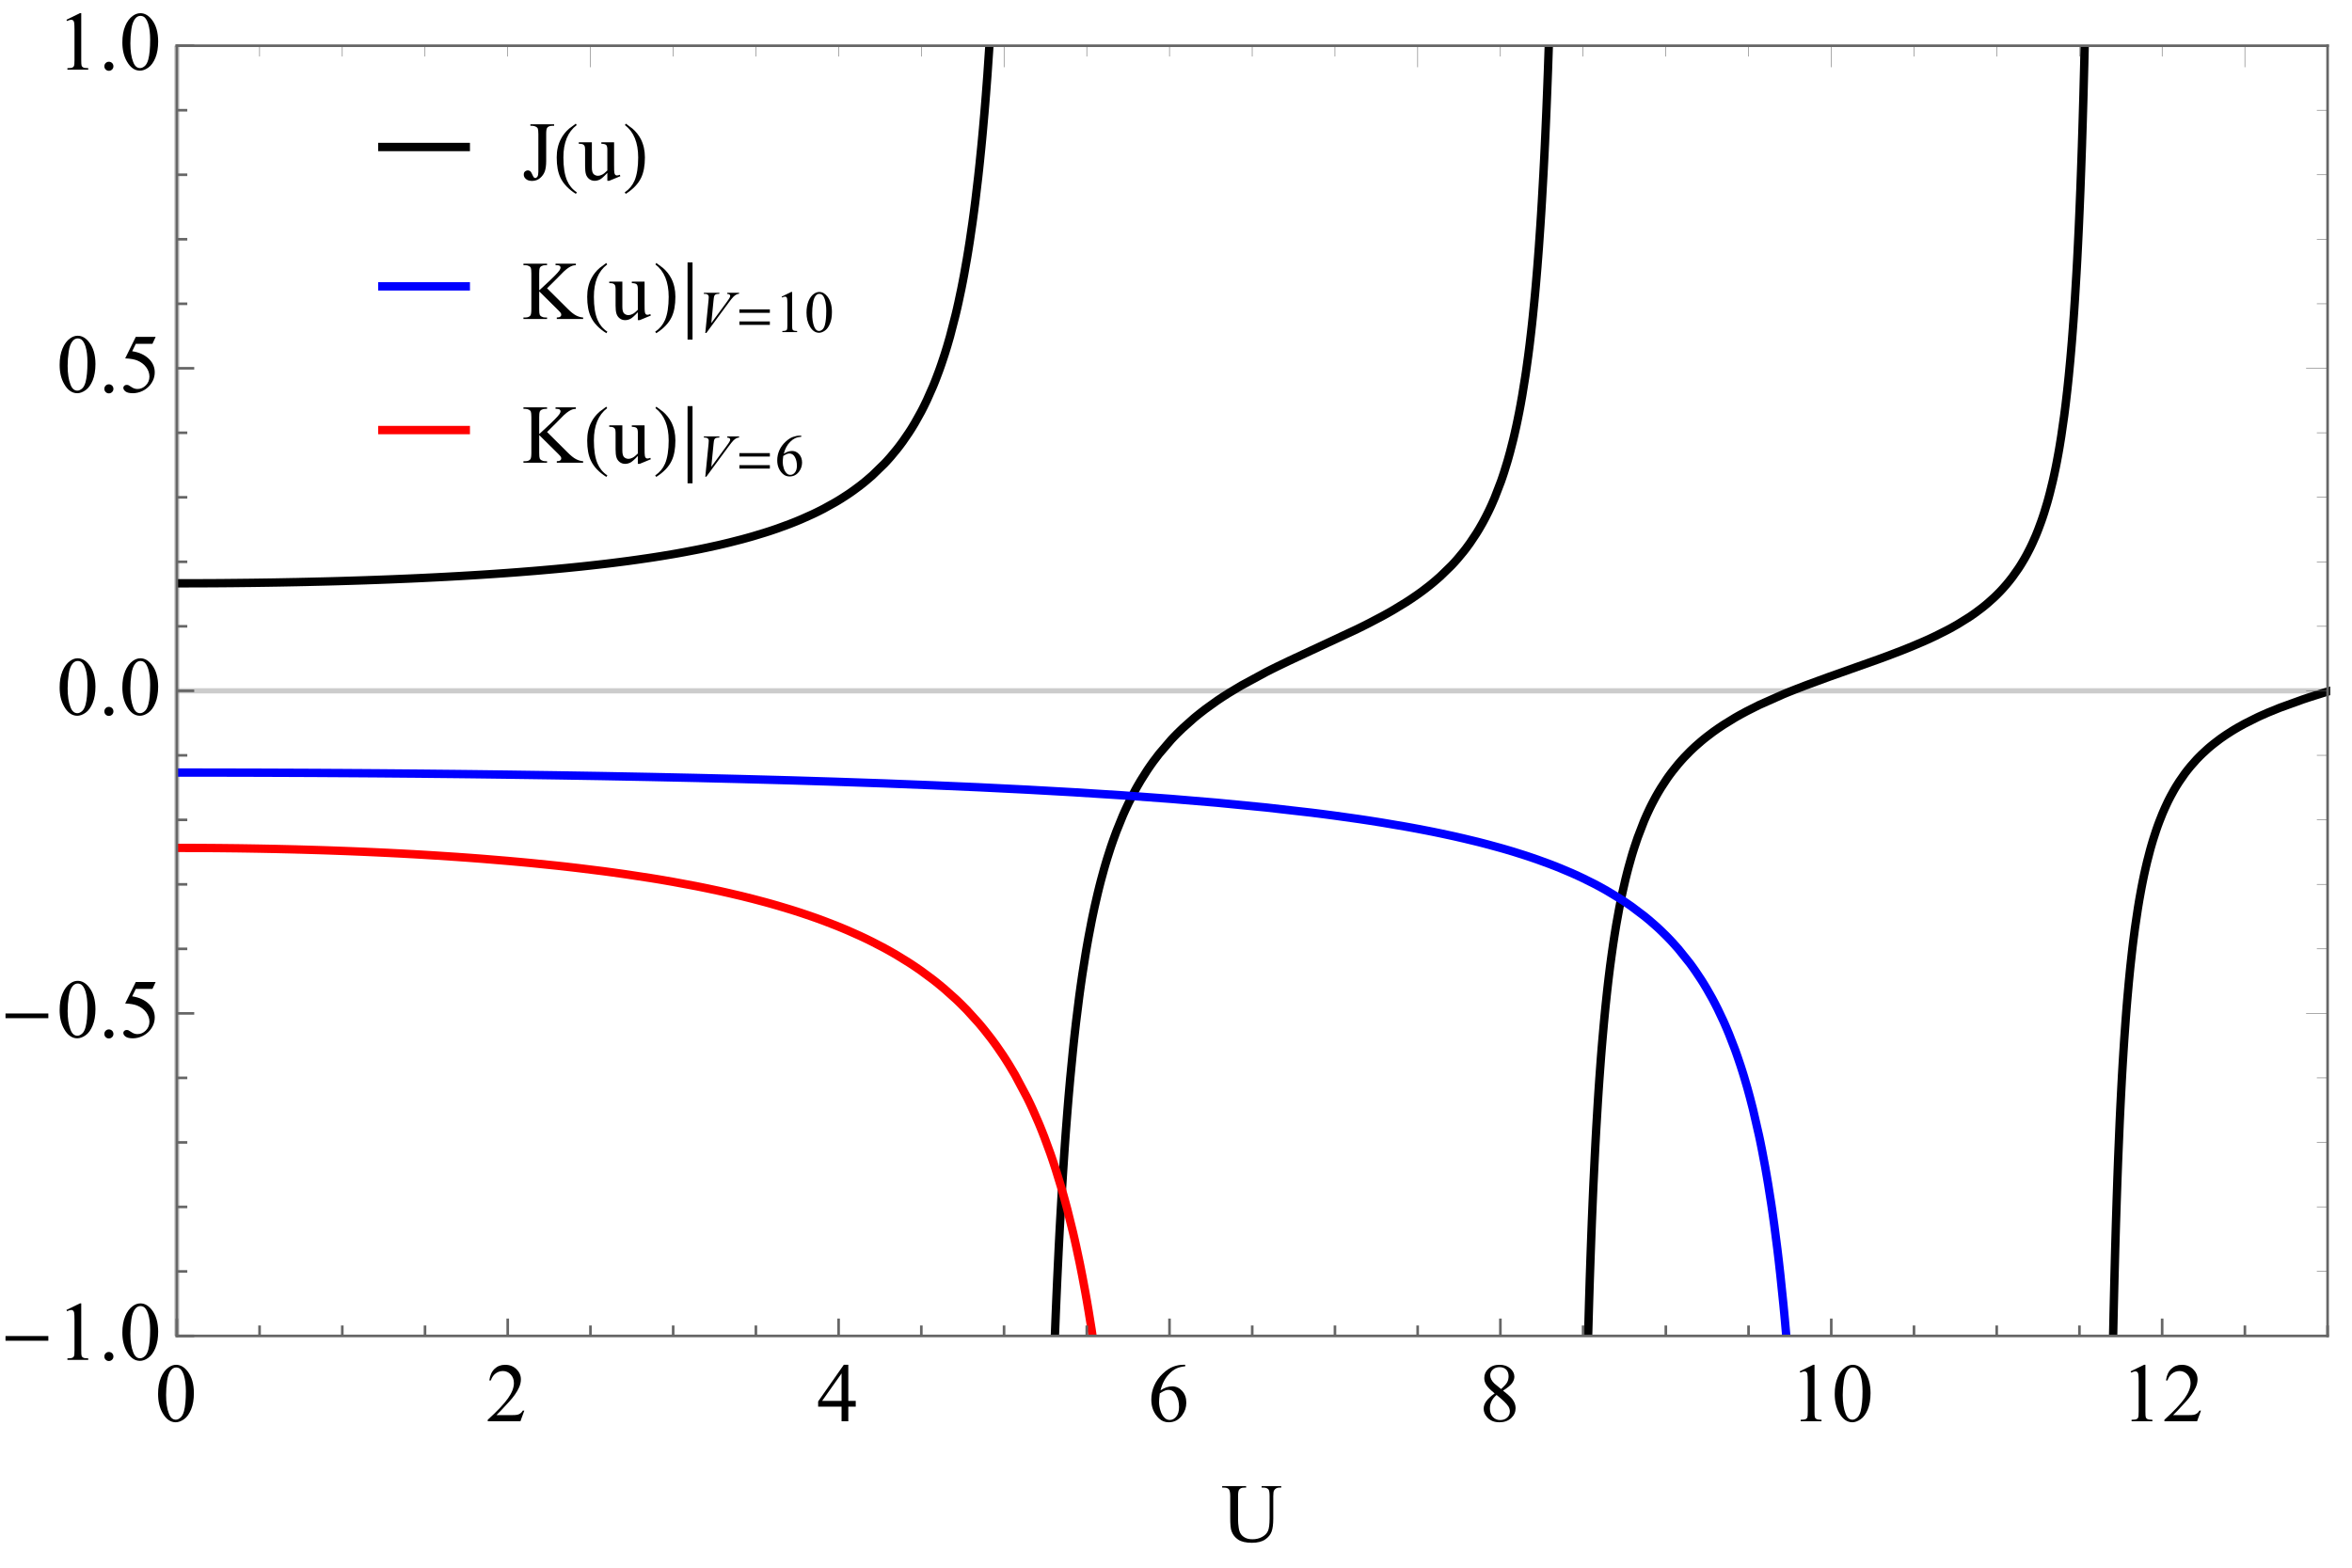 <?xml version="1.0" encoding="UTF-8"?>
<svg xmlns="http://www.w3.org/2000/svg" xmlns:xlink="http://www.w3.org/1999/xlink" width="540pt" height="360pt" viewBox="0 0 540 360" version="1.1">
<defs>
<g>
<symbol overflow="visible" id="glyph0-0">
<path style="stroke:none;" d="M 2.664 0 L 2.664 -12 L 12.262 -12 L 12.262 0 Z M 2.961 -0.301 L 11.961 -0.301 L 11.961 -11.699 L 2.961 -11.699 Z M 2.961 -0.301 "/>
</symbol>
<symbol overflow="visible" id="glyph0-1">
<path style="stroke:none;" d="M 1.914 -12.363 L 1.914 -12.711 L 7.359 -12.711 L 7.359 -12.363 L 6.898 -12.363 C 6.375 -12.363 6 -12.211 5.766 -11.906 C 5.613 -11.703 5.535 -11.219 5.539 -10.461 L 5.539 -4.246 C 5.535 -3.289 5.434 -2.516 5.227 -1.922 C 5.016 -1.328 4.652 -0.809 4.145 -0.371 C 3.629 0.07 3.012 0.285 2.289 0.289 C 1.699 0.285 1.234 0.145 0.898 -0.145 C 0.559 -0.434 0.391 -0.766 0.395 -1.145 C 0.391 -1.445 0.469 -1.676 0.629 -1.836 C 0.832 -2.027 1.074 -2.125 1.352 -2.129 C 1.547 -2.125 1.727 -2.059 1.887 -1.93 C 2.047 -1.797 2.246 -1.449 2.492 -0.883 C 2.633 -0.543 2.82 -0.375 3.047 -0.375 C 3.215 -0.375 3.371 -0.477 3.52 -0.684 C 3.664 -0.887 3.738 -1.254 3.742 -1.781 L 3.742 -10.461 C 3.738 -11.102 3.695 -11.527 3.617 -11.738 C 3.551 -11.891 3.422 -12.027 3.227 -12.141 C 2.953 -12.289 2.668 -12.363 2.371 -12.363 Z M 1.914 -12.363 "/>
</symbol>
<symbol overflow="visible" id="glyph0-2">
<path style="stroke:none;" d="M 8.129 -8.586 L 8.129 -3.383 C 8.125 -2.387 8.148 -1.781 8.199 -1.559 C 8.242 -1.336 8.316 -1.18 8.422 -1.094 C 8.523 -1.004 8.645 -0.961 8.785 -0.965 C 8.973 -0.961 9.191 -1.016 9.441 -1.125 L 9.57 -0.797 L 7.004 0.262 L 6.582 0.262 L 6.582 -1.555 C 5.84 -0.75 5.277 -0.25 4.895 -0.047 C 4.504 0.156 4.094 0.258 3.664 0.262 C 3.18 0.258 2.766 0.121 2.414 -0.152 C 2.059 -0.43 1.812 -0.785 1.676 -1.227 C 1.539 -1.66 1.469 -2.281 1.473 -3.086 L 1.473 -6.918 C 1.469 -7.32 1.426 -7.602 1.34 -7.762 C 1.25 -7.914 1.121 -8.035 0.953 -8.121 C 0.777 -8.207 0.465 -8.246 0.02 -8.242 L 0.02 -8.586 L 3.027 -8.586 L 3.027 -2.84 C 3.023 -2.039 3.164 -1.516 3.445 -1.266 C 3.723 -1.016 4.059 -0.891 4.453 -0.891 C 4.719 -0.891 5.023 -0.973 5.367 -1.145 C 5.707 -1.309 6.109 -1.633 6.582 -2.109 L 6.582 -6.977 C 6.578 -7.461 6.488 -7.789 6.312 -7.965 C 6.133 -8.133 5.766 -8.227 5.203 -8.242 L 5.203 -8.586 Z M 8.129 -8.586 "/>
</symbol>
<symbol overflow="visible" id="glyph0-3">
<path style="stroke:none;" d="M 5.738 -7.051 L 10.426 -2.391 C 11.191 -1.621 11.848 -1.098 12.391 -0.82 C 12.934 -0.539 13.477 -0.379 14.023 -0.348 L 14.023 0 L 7.977 0 L 7.977 -0.348 C 8.336 -0.344 8.598 -0.406 8.762 -0.527 C 8.918 -0.648 9 -0.785 9 -0.938 C 9 -1.086 8.969 -1.219 8.91 -1.34 C 8.848 -1.457 8.652 -1.68 8.324 -2.008 L 3.938 -6.348 L 3.938 -2.25 C 3.938 -1.605 3.977 -1.18 4.059 -0.977 C 4.117 -0.816 4.25 -0.68 4.453 -0.57 C 4.719 -0.418 5 -0.344 5.305 -0.348 L 5.738 -0.348 L 5.738 0 L 0.32 0 L 0.32 -0.348 L 0.77 -0.348 C 1.289 -0.344 1.672 -0.496 1.914 -0.805 C 2.059 -1 2.133 -1.484 2.137 -2.25 L 2.137 -10.461 C 2.133 -11.102 2.094 -11.531 2.016 -11.746 C 1.953 -11.895 1.824 -12.027 1.633 -12.141 C 1.355 -12.289 1.066 -12.363 0.77 -12.363 L 0.32 -12.363 L 0.32 -12.711 L 5.738 -12.711 L 5.738 -12.363 L 5.305 -12.363 C 5.008 -12.363 4.727 -12.289 4.453 -12.148 C 4.258 -12.047 4.121 -11.898 4.051 -11.699 C 3.973 -11.496 3.938 -11.082 3.938 -10.461 L 3.938 -6.57 C 4.062 -6.688 4.488 -7.086 5.223 -7.762 C 7.074 -9.461 8.195 -10.594 8.586 -11.164 C 8.75 -11.41 8.836 -11.629 8.84 -11.82 C 8.836 -11.961 8.77 -12.09 8.641 -12.199 C 8.508 -12.309 8.285 -12.363 7.977 -12.363 L 7.688 -12.363 L 7.688 -12.711 L 12.355 -12.711 L 12.355 -12.363 C 12.078 -12.355 11.828 -12.316 11.605 -12.25 C 11.379 -12.18 11.105 -12.047 10.781 -11.852 C 10.453 -11.652 10.051 -11.336 9.582 -10.902 C 9.441 -10.773 8.809 -10.133 7.68 -8.98 Z M 5.738 -7.051 "/>
</symbol>
<symbol overflow="visible" id="glyph0-4">
<path style="stroke:none;" d="M 0.695 -6.281 C 0.691 -7.73 0.91 -8.977 1.352 -10.027 C 1.785 -11.07 2.367 -11.852 3.094 -12.363 C 3.656 -12.77 4.234 -12.973 4.836 -12.973 C 5.809 -12.973 6.684 -12.477 7.461 -11.484 C 8.426 -10.25 8.91 -8.578 8.914 -6.477 C 8.91 -5 8.699 -3.75 8.277 -2.719 C 7.852 -1.688 7.309 -0.938 6.652 -0.473 C 5.988 -0.008 5.352 0.223 4.742 0.227 C 3.527 0.223 2.52 -0.492 1.715 -1.922 C 1.031 -3.125 0.691 -4.578 0.695 -6.281 Z M 2.531 -6.047 C 2.531 -4.297 2.746 -2.867 3.18 -1.762 C 3.531 -0.828 4.062 -0.363 4.773 -0.367 C 5.105 -0.363 5.453 -0.516 5.82 -0.82 C 6.18 -1.121 6.457 -1.629 6.648 -2.344 C 6.934 -3.418 7.078 -4.934 7.078 -6.891 C 7.078 -8.34 6.926 -9.547 6.629 -10.52 C 6.398 -11.234 6.109 -11.746 5.758 -12.047 C 5.496 -12.25 5.188 -12.352 4.828 -12.355 C 4.402 -12.352 4.023 -12.16 3.695 -11.785 C 3.242 -11.262 2.934 -10.445 2.773 -9.336 C 2.609 -8.219 2.531 -7.125 2.531 -6.047 Z M 2.531 -6.047 "/>
</symbol>
<symbol overflow="visible" id="glyph0-5">
<path style="stroke:none;" d="M 8.805 -2.445 L 7.914 0 L 0.414 0 L 0.414 -0.348 C 2.617 -2.355 4.168 -4 5.07 -5.277 C 5.969 -6.551 6.422 -7.715 6.422 -8.773 C 6.422 -9.578 6.172 -10.242 5.68 -10.762 C 5.184 -11.277 4.594 -11.535 3.91 -11.539 C 3.281 -11.535 2.723 -11.352 2.227 -10.988 C 1.727 -10.621 1.359 -10.086 1.125 -9.383 L 0.777 -9.383 C 0.93 -10.535 1.332 -11.422 1.98 -12.043 C 2.629 -12.66 3.438 -12.973 4.406 -12.973 C 5.438 -12.973 6.297 -12.641 6.988 -11.98 C 7.676 -11.316 8.02 -10.535 8.023 -9.637 C 8.02 -8.992 7.871 -8.348 7.574 -7.707 C 7.109 -6.691 6.359 -5.621 5.324 -4.492 C 3.766 -2.789 2.793 -1.762 2.41 -1.414 L 5.727 -1.414 C 6.398 -1.41 6.875 -1.438 7.148 -1.488 C 7.418 -1.539 7.66 -1.641 7.883 -1.793 C 8.098 -1.945 8.289 -2.16 8.457 -2.445 Z M 8.805 -2.445 "/>
</symbol>
<symbol overflow="visible" id="glyph0-6">
<path style="stroke:none;" d="M 8.934 -4.688 L 8.934 -3.355 L 7.227 -3.355 L 7.227 0 L 5.68 0 L 5.68 -3.355 L 0.301 -3.355 L 0.301 -4.555 L 6.195 -12.973 L 7.227 -12.973 L 7.227 -4.688 Z M 5.68 -4.688 L 5.68 -10.996 L 1.219 -4.688 Z M 5.68 -4.688 "/>
</symbol>
<symbol overflow="visible" id="glyph0-7">
<path style="stroke:none;" d="M 8.605 -12.973 L 8.605 -12.629 C 7.777 -12.543 7.105 -12.379 6.586 -12.133 C 6.062 -11.887 5.547 -11.512 5.039 -11.004 C 4.527 -10.496 4.105 -9.93 3.773 -9.312 C 3.438 -8.688 3.156 -7.949 2.934 -7.098 C 3.832 -7.711 4.734 -8.02 5.645 -8.023 C 6.508 -8.02 7.262 -7.672 7.902 -6.973 C 8.539 -6.273 8.859 -5.371 8.859 -4.273 C 8.859 -3.207 8.535 -2.238 7.895 -1.367 C 7.113 -0.305 6.09 0.223 4.82 0.227 C 3.949 0.223 3.211 -0.062 2.605 -0.637 C 1.414 -1.754 0.82 -3.203 0.824 -4.988 C 0.82 -6.121 1.047 -7.203 1.508 -8.23 C 1.961 -9.254 2.613 -10.164 3.465 -10.957 C 4.309 -11.75 5.121 -12.281 5.895 -12.559 C 6.668 -12.832 7.391 -12.973 8.062 -12.973 Z M 2.773 -6.414 C 2.656 -5.566 2.602 -4.883 2.605 -4.367 C 2.602 -3.766 2.711 -3.117 2.938 -2.414 C 3.156 -1.711 3.488 -1.152 3.93 -0.742 C 4.246 -0.445 4.633 -0.297 5.09 -0.301 C 5.633 -0.297 6.117 -0.555 6.547 -1.066 C 6.973 -1.578 7.188 -2.309 7.191 -3.262 C 7.188 -4.328 6.977 -5.254 6.551 -6.039 C 6.125 -6.816 5.52 -7.207 4.742 -7.211 C 4.5 -7.207 4.246 -7.156 3.977 -7.059 C 3.703 -6.957 3.301 -6.742 2.773 -6.414 Z M 2.773 -6.414 "/>
</symbol>
<symbol overflow="visible" id="glyph0-8">
<path style="stroke:none;" d="M 3.684 -6.402 C 2.676 -7.227 2.027 -7.891 1.738 -8.391 C 1.445 -8.891 1.301 -9.406 1.305 -9.945 C 1.301 -10.766 1.617 -11.477 2.258 -12.078 C 2.891 -12.672 3.738 -12.973 4.801 -12.973 C 5.82 -12.973 6.645 -12.691 7.273 -12.137 C 7.895 -11.578 8.207 -10.945 8.211 -10.238 C 8.207 -9.758 8.039 -9.273 7.703 -8.781 C 7.363 -8.285 6.66 -7.703 5.598 -7.039 C 6.691 -6.188 7.422 -5.52 7.781 -5.035 C 8.254 -4.395 8.488 -3.723 8.492 -3.02 C 8.488 -2.121 8.148 -1.359 7.469 -0.727 C 6.785 -0.094 5.891 0.223 4.789 0.227 C 3.578 0.223 2.641 -0.152 1.969 -0.91 C 1.43 -1.512 1.16 -2.176 1.164 -2.898 C 1.16 -3.457 1.348 -4.016 1.73 -4.57 C 2.105 -5.121 2.758 -5.73 3.684 -6.402 Z M 5.156 -7.406 C 5.906 -8.078 6.379 -8.609 6.582 -9.004 C 6.777 -9.391 6.879 -9.832 6.883 -10.332 C 6.879 -10.984 6.695 -11.5 6.328 -11.871 C 5.957 -12.242 5.453 -12.426 4.82 -12.43 C 4.18 -12.426 3.66 -12.242 3.262 -11.875 C 2.859 -11.504 2.66 -11.074 2.664 -10.582 C 2.66 -10.258 2.742 -9.934 2.91 -9.609 C 3.074 -9.281 3.309 -8.969 3.617 -8.68 Z M 4.125 -6.047 C 3.605 -5.609 3.219 -5.133 2.973 -4.617 C 2.719 -4.102 2.594 -3.543 2.598 -2.945 C 2.594 -2.137 2.816 -1.492 3.258 -1.008 C 3.695 -0.523 4.254 -0.281 4.941 -0.281 C 5.613 -0.281 6.156 -0.469 6.562 -0.852 C 6.969 -1.23 7.172 -1.695 7.172 -2.242 C 7.172 -2.688 7.051 -3.09 6.816 -3.449 C 6.367 -4.109 5.473 -4.977 4.125 -6.047 Z M 4.125 -6.047 "/>
</symbol>
<symbol overflow="visible" id="glyph0-9">
<path style="stroke:none;" d="M 2.25 -11.465 L 5.344 -12.973 L 5.652 -12.973 L 5.652 -2.242 C 5.648 -1.527 5.68 -1.082 5.742 -0.91 C 5.801 -0.73 5.922 -0.598 6.113 -0.508 C 6.297 -0.41 6.68 -0.355 7.258 -0.348 L 7.258 0 L 2.477 0 L 2.477 -0.348 C 3.074 -0.355 3.461 -0.406 3.637 -0.5 C 3.809 -0.586 3.93 -0.711 4 -0.867 C 4.066 -1.02 4.102 -1.477 4.105 -2.242 L 4.105 -9.102 C 4.102 -10.023 4.07 -10.617 4.012 -10.883 C 3.965 -11.078 3.887 -11.227 3.773 -11.324 C 3.656 -11.414 3.516 -11.461 3.355 -11.465 C 3.121 -11.461 2.801 -11.363 2.391 -11.176 Z M 2.25 -11.465 "/>
</symbol>
<symbol overflow="visible" id="glyph0-10">
<path style="stroke:none;" d="M 2.398 -1.82 C 2.688 -1.816 2.938 -1.715 3.141 -1.516 C 3.34 -1.309 3.438 -1.062 3.441 -0.777 C 3.438 -0.488 3.336 -0.242 3.137 -0.043 C 2.93 0.16 2.684 0.258 2.398 0.262 C 2.109 0.258 1.867 0.16 1.664 -0.043 C 1.461 -0.242 1.359 -0.488 1.359 -0.777 C 1.359 -1.07 1.461 -1.316 1.664 -1.52 C 1.867 -1.715 2.109 -1.816 2.398 -1.82 Z M 2.398 -1.82 "/>
</symbol>
<symbol overflow="visible" id="glyph0-11">
<path style="stroke:none;" d="M 8.336 -12.711 L 7.602 -11.117 L 3.777 -11.117 L 2.945 -9.414 C 4.598 -9.168 5.91 -8.551 6.883 -7.566 C 7.711 -6.711 8.125 -5.711 8.129 -4.566 C 8.125 -3.895 7.988 -3.277 7.719 -2.707 C 7.445 -2.137 7.105 -1.652 6.691 -1.254 C 6.277 -0.855 5.816 -0.531 5.316 -0.289 C 4.594 0.055 3.855 0.223 3.102 0.227 C 2.336 0.223 1.781 0.094 1.438 -0.164 C 1.086 -0.422 0.914 -0.707 0.918 -1.023 C 0.914 -1.195 0.984 -1.348 1.133 -1.484 C 1.273 -1.617 1.457 -1.688 1.68 -1.688 C 1.84 -1.688 1.98 -1.66 2.105 -1.613 C 2.223 -1.559 2.43 -1.43 2.727 -1.227 C 3.191 -0.898 3.668 -0.738 4.152 -0.742 C 4.883 -0.738 5.523 -1.016 6.078 -1.57 C 6.629 -2.121 6.906 -2.793 6.91 -3.59 C 6.906 -4.355 6.66 -5.074 6.168 -5.742 C 5.672 -6.406 4.992 -6.918 4.125 -7.285 C 3.441 -7.562 2.512 -7.727 1.34 -7.773 L 3.777 -12.711 Z M 8.336 -12.711 "/>
</symbol>
<symbol overflow="visible" id="glyph0-12">
<path style="stroke:none;" d="M 9.16 -12.363 L 9.16 -12.711 L 13.66 -12.711 L 13.66 -12.363 L 13.18 -12.363 C 12.676 -12.363 12.293 -12.152 12.027 -11.738 C 11.895 -11.539 11.828 -11.09 11.832 -10.387 L 11.832 -5.23 C 11.828 -3.953 11.703 -2.965 11.449 -2.266 C 11.195 -1.559 10.699 -0.953 9.961 -0.453 C 9.219 0.051 8.211 0.297 6.938 0.301 C 5.547 0.297 4.492 0.059 3.777 -0.422 C 3.055 -0.902 2.547 -1.547 2.25 -2.363 C 2.047 -2.914 1.945 -3.957 1.949 -5.492 L 1.949 -10.461 C 1.945 -11.238 1.836 -11.75 1.625 -11.996 C 1.406 -12.238 1.059 -12.363 0.582 -12.363 L 0.102 -12.363 L 0.102 -12.711 L 5.598 -12.711 L 5.598 -12.363 L 5.109 -12.363 C 4.582 -12.363 4.207 -12.195 3.984 -11.867 C 3.828 -11.641 3.75 -11.172 3.75 -10.461 L 3.75 -4.922 C 3.75 -4.426 3.793 -3.859 3.887 -3.223 C 3.973 -2.586 4.137 -2.09 4.379 -1.734 C 4.613 -1.375 4.957 -1.078 5.402 -0.852 C 5.848 -0.617 6.395 -0.504 7.051 -0.508 C 7.879 -0.504 8.625 -0.684 9.281 -1.051 C 9.938 -1.41 10.383 -1.875 10.625 -2.441 C 10.863 -3.004 10.984 -3.961 10.988 -5.316 L 10.988 -10.461 C 10.984 -11.25 10.898 -11.75 10.723 -11.953 C 10.48 -12.227 10.117 -12.363 9.637 -12.363 Z M 9.16 -12.363 "/>
</symbol>
<symbol overflow="visible" id="glyph1-0">
<path style="stroke:none;" d="M 1.199 0 L 1.199 -15.355 L 8.398 -15.355 L 8.398 0 Z M 2.398 -1.199 L 7.199 -1.199 L 7.199 -14.156 L 2.398 -14.156 Z M 2.398 -1.199 "/>
</symbol>
<symbol overflow="visible" id="glyph1-1">
<path style="stroke:none;" d="M 5.586 2.914 L 5.352 3.262 C 3.66 2.191 2.48 0.953 1.809 -0.461 C 1.238 -1.656 0.953 -3.207 0.957 -5.109 C 0.953 -6.695 1.273 -8.102 1.914 -9.328 C 2.379 -10.238 3.02 -11.043 3.836 -11.746 C 4.332 -12.117 4.832 -12.488 5.336 -12.863 L 5.551 -12.535 C 3.508 -10.988 2.488 -8.508 2.492 -5.09 C 2.488 -2.867 2.77 -1.105 3.336 0.207 C 3.812 1.332 4.562 2.234 5.586 2.914 Z M 5.586 2.914 "/>
</symbol>
<symbol overflow="visible" id="glyph1-2">
<path style="stroke:none;" d="M 5.203 -5.109 C 5.203 -3.207 4.918 -1.656 4.352 -0.461 C 3.68 0.953 2.496 2.191 0.805 3.262 L 0.57 2.914 C 1.586 2.234 2.34 1.332 2.832 0.207 C 3.383 -1.105 3.66 -2.867 3.664 -5.09 C 3.66 -8.508 2.645 -10.988 0.617 -12.535 L 0.824 -12.863 C 1.32 -12.488 1.82 -12.117 2.324 -11.746 C 3.141 -11.043 3.785 -10.238 4.258 -9.328 C 4.887 -8.102 5.203 -6.695 5.203 -5.109 Z M 5.203 -5.109 "/>
</symbol>
<symbol overflow="visible" id="glyph1-3">
<path style="stroke:none;" d="M 11.098 -4.398 L 1.266 -4.398 L 1.266 -5.477 L 11.098 -5.477 Z M 11.098 -4.398 "/>
</symbol>
<symbol overflow="visible" id="glyph2-0">
<path style="stroke:none;" d="M 1.891 0 L 1.891 -8.52 L 8.707 -8.52 L 8.707 0 Z M 2.102 -0.215 L 8.492 -0.215 L 8.492 -8.309 L 2.102 -8.309 Z M 2.102 -0.215 "/>
</symbol>
<symbol overflow="visible" id="glyph2-1">
<path style="stroke:none;" d="M 2.07 0.207 L 2.816 -7.309 C 2.848 -7.688 2.863 -7.945 2.867 -8.082 C 2.863 -8.277 2.789 -8.445 2.645 -8.578 C 2.492 -8.711 2.262 -8.777 1.945 -8.781 L 1.703 -8.781 L 1.77 -9.027 L 5.332 -9.027 L 5.258 -8.781 C 4.867 -8.773 4.602 -8.734 4.461 -8.66 C 4.312 -8.582 4.199 -8.453 4.121 -8.273 C 4.074 -8.176 4.027 -7.898 3.98 -7.441 L 3.449 -2.059 L 6.969 -6.863 C 7.348 -7.379 7.59 -7.742 7.688 -7.949 C 7.754 -8.082 7.785 -8.203 7.789 -8.309 C 7.785 -8.426 7.734 -8.527 7.633 -8.621 C 7.527 -8.707 7.336 -8.762 7.062 -8.781 L 7.141 -9.027 L 9.859 -9.027 L 9.793 -8.781 C 9.57 -8.762 9.398 -8.719 9.273 -8.652 C 9.027 -8.535 8.785 -8.359 8.543 -8.125 C 8.301 -7.887 7.918 -7.414 7.395 -6.703 L 2.309 0.207 Z M 2.07 0.207 "/>
</symbol>
<symbol overflow="visible" id="glyph3-0">
<path style="stroke:none;" d="M 0.852 0 L 0.852 -10.902 L 5.965 -10.902 L 5.965 0 Z M 1.703 -0.852 L 5.113 -0.852 L 5.113 -10.051 L 1.703 -10.051 Z M 1.703 -0.852 "/>
</symbol>
<symbol overflow="visible" id="glyph3-1">
<path style="stroke:none;" d="M 7.895 -4.418 L 0.898 -4.418 L 0.898 -5.207 L 7.895 -5.207 Z M 7.895 -1.652 L 0.898 -1.652 L 0.898 -2.441 L 7.895 -2.441 Z M 7.895 -1.652 "/>
</symbol>
<symbol overflow="visible" id="glyph4-0">
<path style="stroke:none;" d="M 1.891 0 L 1.891 -8.52 L 8.707 -8.52 L 8.707 0 Z M 2.102 -0.215 L 8.492 -0.215 L 8.492 -8.309 L 2.102 -8.309 Z M 2.102 -0.215 "/>
</symbol>
<symbol overflow="visible" id="glyph4-1">
<path style="stroke:none;" d="M 1.598 -8.141 L 3.793 -9.211 L 4.012 -9.211 L 4.012 -1.59 C 4.008 -1.082 4.027 -0.77 4.074 -0.645 C 4.113 -0.52 4.203 -0.422 4.34 -0.359 C 4.469 -0.289 4.738 -0.254 5.152 -0.246 L 5.152 0 L 1.758 0 L 1.758 -0.246 C 2.18 -0.254 2.453 -0.289 2.582 -0.355 C 2.703 -0.418 2.789 -0.504 2.84 -0.613 C 2.887 -0.719 2.91 -1.043 2.914 -1.59 L 2.914 -6.465 C 2.91 -7.117 2.891 -7.539 2.848 -7.727 C 2.816 -7.867 2.758 -7.973 2.676 -8.039 C 2.594 -8.105 2.496 -8.137 2.383 -8.141 C 2.215 -8.137 1.988 -8.07 1.699 -7.934 Z M 1.598 -8.141 "/>
</symbol>
<symbol overflow="visible" id="glyph4-2">
<path style="stroke:none;" d="M 0.492 -4.461 C 0.492 -5.484 0.645 -6.371 0.957 -7.117 C 1.266 -7.859 1.68 -8.414 2.195 -8.781 C 2.594 -9.066 3.008 -9.211 3.434 -9.211 C 4.125 -9.211 4.746 -8.855 5.297 -8.152 C 5.984 -7.277 6.328 -6.094 6.328 -4.598 C 6.328 -3.547 6.176 -2.656 5.875 -1.93 C 5.574 -1.195 5.191 -0.664 4.723 -0.336 C 4.254 -0.004 3.801 0.156 3.367 0.16 C 2.504 0.156 1.789 -0.348 1.219 -1.363 C 0.734 -2.219 0.492 -3.25 0.492 -4.461 Z M 1.797 -4.293 C 1.793 -3.047 1.945 -2.031 2.258 -1.25 C 2.508 -0.586 2.887 -0.258 3.387 -0.258 C 3.625 -0.258 3.871 -0.363 4.133 -0.582 C 4.387 -0.793 4.582 -1.156 4.719 -1.664 C 4.922 -2.426 5.027 -3.5 5.027 -4.891 C 5.027 -5.918 4.918 -6.777 4.707 -7.469 C 4.543 -7.977 4.336 -8.34 4.086 -8.555 C 3.898 -8.699 3.68 -8.77 3.43 -8.773 C 3.125 -8.77 2.855 -8.637 2.621 -8.367 C 2.301 -7.996 2.086 -7.414 1.969 -6.629 C 1.852 -5.836 1.793 -5.059 1.797 -4.293 Z M 1.797 -4.293 "/>
</symbol>
<symbol overflow="visible" id="glyph4-3">
<path style="stroke:none;" d="M 6.109 -9.211 L 6.109 -8.965 C 5.52 -8.906 5.043 -8.789 4.676 -8.613 C 4.305 -8.438 3.938 -8.168 3.578 -7.812 C 3.215 -7.449 2.914 -7.051 2.68 -6.609 C 2.438 -6.168 2.238 -5.645 2.082 -5.039 C 2.719 -5.477 3.363 -5.695 4.008 -5.699 C 4.625 -5.695 5.156 -5.445 5.609 -4.953 C 6.059 -4.453 6.285 -3.816 6.289 -3.035 C 6.285 -2.277 6.059 -1.59 5.605 -0.973 C 5.051 -0.219 4.324 0.156 3.422 0.16 C 2.805 0.156 2.281 -0.043 1.852 -0.453 C 1.008 -1.242 0.586 -2.273 0.586 -3.543 C 0.586 -4.348 0.746 -5.113 1.07 -5.844 C 1.395 -6.57 1.859 -7.219 2.461 -7.781 C 3.062 -8.344 3.637 -8.723 4.188 -8.918 C 4.734 -9.113 5.246 -9.211 5.723 -9.211 Z M 1.969 -4.555 C 1.891 -3.949 1.852 -3.465 1.852 -3.102 C 1.852 -2.672 1.93 -2.211 2.086 -1.711 C 2.242 -1.211 2.477 -0.816 2.789 -0.527 C 3.016 -0.316 3.289 -0.211 3.613 -0.215 C 4 -0.211 4.344 -0.391 4.648 -0.758 C 4.949 -1.117 5.102 -1.637 5.105 -2.316 C 5.102 -3.07 4.953 -3.727 4.652 -4.285 C 4.348 -4.836 3.918 -5.113 3.367 -5.117 C 3.195 -5.113 3.016 -5.078 2.824 -5.012 C 2.629 -4.938 2.344 -4.785 1.969 -4.555 Z M 1.969 -4.555 "/>
</symbol>
</g>
<clipPath id="clip1">
  <path d="M 40 10 L 42 10 L 42 307 L 40 307 Z M 40 10 "/>
</clipPath>
<clipPath id="clip2">
  <path d="M 40 10 L 236 10 L 236 143 L 40 143 Z M 40 10 "/>
</clipPath>
<clipPath id="clip3">
  <path d="M 233 10 L 365 10 L 365 307 L 233 307 Z M 233 10 "/>
</clipPath>
<clipPath id="clip4">
  <path d="M 355 10 L 488 10 L 488 307 L 355 307 Z M 355 10 "/>
</clipPath>
<clipPath id="clip5">
  <path d="M 476 137 L 535 137 L 535 307 L 476 307 Z M 476 137 "/>
</clipPath>
<clipPath id="clip6">
  <path d="M 40 168 L 419 168 L 419 307 L 40 307 Z M 40 168 "/>
</clipPath>
<clipPath id="clip7">
  <path d="M 40 185 L 260 185 L 260 307 L 40 307 Z M 40 185 "/>
</clipPath>
</defs>
<g id="surface52">
<g clip-path="url(#clip1)" clip-rule="nonzero">
<path style="fill:none;stroke-width:1.2;stroke-linecap:butt;stroke-linejoin:miter;stroke:rgb(50%,50%,50%);stroke-opacity:0.4;stroke-miterlimit:3.25;" d="M 119.602 312.781 L 119.602 16.5 " transform="matrix(1,0,0,1,-79,-6)"/>
</g>
<path style="fill:none;stroke-width:1.2;stroke-linecap:butt;stroke-linejoin:miter;stroke:rgb(50%,50%,50%);stroke-opacity:0.4;stroke-miterlimit:3.25;" d="M 119.602 164.641 L 613.398 164.641 " transform="matrix(1,0,0,1,-79,-6)"/>
<g clip-path="url(#clip2)" clip-rule="nonzero">
<path style="fill:none;stroke-width:1.92;stroke-linecap:butt;stroke-linejoin:miter;stroke:rgb(0%,0%,0%);stroke-opacity:1;stroke-miterlimit:3.25;" d="M 119.602 139.949 L 122.211 139.949 L 122.371 139.945 L 123.84 139.945 L 124.168 139.941 L 124.98 139.941 L 125.145 139.938 L 125.473 139.938 L 126.125 139.934 L 126.449 139.934 L 126.777 139.93 L 127.43 139.93 L 127.59 139.926 L 128.082 139.926 L 128.734 139.922 L 130.039 139.91 L 130.391 139.91 L 130.746 139.906 L 131.453 139.898 L 132.867 139.887 L 133.043 139.887 L 133.223 139.883 L 133.574 139.879 L 135.695 139.855 L 135.875 139.855 L 136.051 139.852 L 136.402 139.848 L 137.109 139.84 L 138.523 139.82 L 141.355 139.781 L 141.684 139.773 L 142.016 139.77 L 143.996 139.734 L 146.637 139.684 L 146.801 139.68 L 146.969 139.68 L 147.297 139.672 L 147.957 139.656 L 149.277 139.629 L 151.922 139.566 L 152.082 139.562 L 152.246 139.559 L 152.566 139.551 L 154.512 139.504 L 157.102 139.434 L 157.262 139.426 L 157.426 139.422 L 157.746 139.414 L 159.691 139.355 L 162.281 139.273 L 162.457 139.266 L 162.633 139.262 L 162.98 139.25 L 163.684 139.223 L 165.09 139.176 L 167.898 139.07 L 168.074 139.062 L 168.25 139.059 L 168.602 139.043 L 169.305 139.016 L 170.707 138.957 L 173.516 138.84 L 174.172 138.809 L 174.828 138.781 L 176.137 138.719 L 178.762 138.59 L 179.09 138.574 L 179.414 138.559 L 180.07 138.523 L 181.383 138.457 L 184.004 138.312 L 184.18 138.305 L 184.359 138.293 L 184.715 138.273 L 185.426 138.23 L 186.844 138.148 L 189.688 137.973 L 189.863 137.961 L 190.043 137.949 L 190.398 137.926 L 191.105 137.879 L 192.527 137.785 L 195.367 137.586 L 195.543 137.574 L 195.719 137.559 L 196.066 137.535 L 196.766 137.484 L 198.16 137.379 L 200.949 137.156 L 201.121 137.145 L 201.297 137.129 L 201.645 137.102 L 202.344 137.043 L 203.738 136.922 L 206.527 136.676 L 206.691 136.66 L 206.852 136.645 L 207.176 136.613 L 207.828 136.555 L 209.129 136.43 L 211.73 136.168 L 211.895 136.152 L 212.055 136.133 L 212.383 136.102 L 213.031 136.031 L 214.332 135.891 L 216.934 135.598 L 217.109 135.578 L 217.289 135.559 L 217.641 135.516 L 218.344 135.434 L 219.758 135.262 L 222.578 134.902 L 222.93 134.855 L 223.285 134.809 L 223.988 134.711 L 225.398 134.516 L 228.223 134.105 L 228.387 134.078 L 228.551 134.055 L 228.879 134.004 L 229.539 133.902 L 230.855 133.695 L 233.488 133.254 L 233.816 133.199 L 234.148 133.141 L 234.805 133.023 L 236.121 132.785 L 238.758 132.281 L 239.078 132.219 L 239.402 132.156 L 240.047 132.023 L 241.34 131.754 L 243.922 131.188 L 244.082 131.148 L 244.246 131.113 L 244.566 131.039 L 245.211 130.887 L 246.504 130.574 L 249.086 129.914 L 249.262 129.871 L 249.438 129.824 L 249.785 129.727 L 250.488 129.535 L 251.887 129.141 L 254.688 128.289 L 254.863 128.234 L 255.039 128.176 L 255.391 128.066 L 256.09 127.836 L 257.492 127.359 L 260.293 126.332 L 260.457 126.266 L 260.621 126.203 L 260.945 126.074 L 261.602 125.816 L 262.906 125.273 L 265.52 124.105 L 266.176 123.793 L 266.828 123.473 L 268.137 122.809 L 270.75 121.359 L 270.926 121.254 L 271.105 121.148 L 271.457 120.938 L 272.168 120.5 L 273.582 119.582 L 273.762 119.465 L 273.938 119.344 L 274.293 119.102 L 275 118.602 L 276.418 117.551 L 276.594 117.414 L 276.77 117.273 L 277.125 116.996 L 277.832 116.418 L 279.25 115.199 L 282.086 112.441 L 282.258 112.258 L 282.434 112.07 L 282.781 111.691 L 283.477 110.91 L 284.867 109.234 L 285.039 109.016 L 285.215 108.793 L 285.562 108.34 L 286.258 107.402 L 287.648 105.379 L 287.82 105.113 L 287.996 104.844 L 288.344 104.293 L 289.039 103.145 L 290.43 100.652 L 290.605 100.32 L 290.777 99.984 L 291.125 99.297 L 291.82 97.863 L 293.211 94.715 L 293.375 94.32 L 293.535 93.922 L 293.859 93.105 L 294.508 91.391 L 294.672 90.945 L 294.832 90.492 L 295.156 89.566 L 295.805 87.617 L 295.969 87.109 L 296.129 86.59 L 296.457 85.527 L 297.105 83.289 L 298.402 78.273 L 298.562 77.594 L 298.727 76.895 L 299.051 75.457 L 299.699 72.402 L 299.859 71.594 L 300.023 70.77 L 300.348 69.066 L 300.996 65.418 L 301.156 64.453 L 301.32 63.461 L 301.645 61.41 L 302.293 56.98 L 302.453 55.801 L 302.617 54.59 L 302.941 52.066 L 303.59 46.582 L 303.766 44.98 L 303.941 43.328 L 304.293 39.855 L 304.469 38.031 L 304.645 36.141 L 304.996 32.16 L 305.172 30.055 L 305.348 27.875 L 305.699 23.258 L 306.156 16.5 " transform="matrix(1,0,0,1,-79,-6)"/>
</g>
<g clip-path="url(#clip3)" clip-rule="nonzero">
<path style="fill:none;stroke-width:1.92;stroke-linecap:butt;stroke-linejoin:miter;stroke:rgb(0%,0%,0%);stroke-opacity:1;stroke-miterlimit:3.25;" d="M 321.195 312.781 L 321.41 307.301 L 321.574 303.422 L 321.738 299.727 L 322.066 292.824 L 322.23 289.594 L 322.398 286.504 L 322.727 280.703 L 322.891 277.973 L 323.055 275.352 L 323.383 270.402 L 323.547 268.066 L 323.711 265.812 L 324.039 261.543 L 324.203 259.52 L 324.367 257.562 L 324.695 253.84 L 325.352 247.082 L 325.527 245.391 L 325.707 243.75 L 326.062 240.629 L 326.773 234.934 L 326.953 233.609 L 327.129 232.328 L 327.484 229.863 L 328.199 225.324 L 328.375 224.262 L 328.555 223.227 L 328.91 221.23 L 329.621 217.523 L 329.797 216.652 L 329.977 215.801 L 330.332 214.152 L 331.043 211.066 L 331.223 210.336 L 331.398 209.621 L 331.754 208.234 L 332.465 205.625 L 332.645 205.004 L 332.82 204.395 L 333.176 203.211 L 333.891 200.973 L 334.066 200.438 L 334.246 199.914 L 334.602 198.891 L 335.312 196.949 L 336.734 193.43 L 336.91 193.027 L 337.086 192.629 L 337.434 191.855 L 338.133 190.375 L 339.531 187.648 L 339.703 187.328 L 339.879 187.012 L 340.227 186.395 L 340.926 185.199 L 342.324 182.984 L 342.5 182.723 L 342.672 182.465 L 343.023 181.953 L 343.719 180.969 L 345.117 179.129 L 347.91 175.867 L 348.074 175.691 L 348.238 175.52 L 348.562 175.176 L 349.215 174.508 L 350.52 173.238 L 353.125 170.918 L 353.289 170.781 L 353.449 170.645 L 353.777 170.379 L 354.43 169.855 L 355.73 168.848 L 358.34 166.973 L 358.516 166.852 L 358.691 166.734 L 359.047 166.496 L 359.75 166.027 L 361.164 165.125 L 363.992 163.426 L 369.645 160.363 L 369.809 160.277 L 369.973 160.195 L 370.301 160.027 L 370.961 159.695 L 372.281 159.043 L 374.922 157.77 L 380.199 155.312 L 390.547 150.48 L 390.719 150.395 L 391.246 150.137 L 391.949 149.789 L 393.352 149.082 L 396.156 147.609 L 396.332 147.516 L 396.508 147.418 L 396.859 147.227 L 397.562 146.836 L 398.965 146.035 L 401.77 144.324 L 402.426 143.902 L 403.082 143.469 L 404.391 142.57 L 404.555 142.457 L 404.719 142.34 L 405.043 142.105 L 405.699 141.625 L 407.008 140.621 L 407.172 140.492 L 407.664 140.094 L 408.316 139.551 L 409.629 138.41 L 412.246 135.867 L 412.422 135.68 L 412.602 135.488 L 412.957 135.105 L 413.664 134.305 L 415.086 132.59 L 415.262 132.363 L 415.441 132.133 L 415.793 131.664 L 416.504 130.688 L 417.922 128.562 L 418.102 128.277 L 418.277 127.992 L 418.633 127.402 L 419.344 126.164 L 419.52 125.844 L 419.695 125.516 L 420.051 124.844 L 420.762 123.43 L 420.938 123.059 L 421.117 122.684 L 421.473 121.91 L 422.18 120.273 L 423.602 116.582 L 423.773 116.086 L 423.949 115.578 L 424.297 114.531 L 424.992 112.285 L 425.168 111.691 L 425.34 111.082 L 425.691 109.82 L 426.387 107.098 L 426.562 106.371 L 426.734 105.629 L 427.082 104.078 L 427.258 103.27 L 427.43 102.438 L 427.781 100.699 L 427.953 99.793 L 428.129 98.859 L 428.477 96.902 L 429.172 92.594 L 429.348 91.426 L 429.52 90.215 L 429.871 87.664 L 430.043 86.316 L 430.219 84.922 L 430.566 81.965 L 430.742 80.395 L 430.914 78.762 L 431.262 75.289 L 431.438 73.441 L 431.613 71.508 L 431.961 67.371 L 432.133 65.152 L 432.309 62.828 L 432.656 57.812 L 432.832 55.105 L 433.004 52.25 L 433.352 46.043 L 433.527 42.664 L 433.703 39.074 L 433.875 35.258 L 434.051 31.188 L 434.223 26.844 L 434.398 22.195 L 434.59 16.5 " transform="matrix(1,0,0,1,-79,-6)"/>
</g>
<g clip-path="url(#clip4)" clip-rule="nonzero">
<path style="fill:none;stroke-width:1.92;stroke-linecap:butt;stroke-linejoin:miter;stroke:rgb(0%,0%,0%);stroke-opacity:1;stroke-miterlimit:3.25;" d="M 443.617 312.781 L 443.844 304.828 L 444.004 299.676 L 444.168 294.867 L 444.332 290.367 L 444.492 286.152 L 444.656 282.191 L 444.816 278.465 L 445.145 271.633 L 445.32 268.234 L 445.496 265.031 L 445.848 259.141 L 446.023 256.426 L 446.199 253.848 L 446.551 249.07 L 446.727 246.852 L 446.906 244.734 L 447.258 240.777 L 447.434 238.926 L 447.609 237.156 L 447.961 233.824 L 448.137 232.258 L 448.312 230.754 L 448.664 227.91 L 448.844 226.57 L 449.02 225.273 L 449.371 222.816 L 449.547 221.652 L 449.723 220.527 L 450.074 218.383 L 450.781 214.48 L 450.957 213.578 L 451.133 212.703 L 451.484 211.027 L 452.188 207.941 L 452.543 206.52 L 452.895 205.168 L 453.598 202.664 L 453.773 202.074 L 453.949 201.5 L 454.305 200.387 L 455.008 198.309 L 456.418 194.645 L 456.582 194.254 L 456.746 193.871 L 457.074 193.125 L 457.734 191.711 L 457.898 191.371 L 458.062 191.039 L 458.391 190.391 L 459.047 189.152 L 459.211 188.852 L 459.379 188.559 L 459.707 187.988 L 460.363 186.895 L 461.68 184.883 L 462.008 184.414 L 462.336 183.957 L 462.996 183.082 L 464.309 181.453 L 464.477 181.262 L 464.641 181.07 L 464.969 180.695 L 465.625 179.973 L 466.941 178.621 L 467.102 178.461 L 467.266 178.305 L 467.586 177.996 L 468.23 177.398 L 469.52 176.27 L 469.684 176.133 L 470.164 175.734 L 470.812 175.219 L 472.102 174.238 L 472.262 174.117 L 472.422 174 L 472.746 173.77 L 473.391 173.316 L 474.68 172.453 L 477.258 170.867 L 477.434 170.762 L 477.609 170.664 L 477.957 170.461 L 478.66 170.07 L 480.059 169.316 L 482.855 167.91 L 488.453 165.418 L 488.781 165.285 L 489.105 165.148 L 489.762 164.883 L 491.066 164.363 L 493.676 163.355 L 498.898 161.438 L 510.223 157.418 L 510.387 157.355 L 510.555 157.297 L 510.883 157.176 L 511.543 156.934 L 512.867 156.441 L 515.508 155.43 L 515.676 155.363 L 515.84 155.297 L 516.172 155.168 L 516.832 154.902 L 518.152 154.363 L 520.797 153.234 L 520.957 153.16 L 521.121 153.09 L 521.445 152.945 L 522.094 152.648 L 523.387 152.039 L 525.98 150.738 L 526.141 150.652 L 526.305 150.566 L 526.629 150.395 L 527.273 150.039 L 528.57 149.297 L 531.164 147.68 L 531.34 147.562 L 531.867 147.199 L 532.566 146.707 L 533.973 145.652 L 534.148 145.512 L 534.324 145.375 L 534.676 145.09 L 535.379 144.504 L 536.785 143.242 L 536.961 143.078 L 537.137 142.906 L 537.488 142.566 L 538.191 141.852 L 538.543 141.477 L 538.895 141.094 L 539.594 140.297 L 539.77 140.09 L 539.945 139.879 L 540.297 139.449 L 541 138.551 L 542.406 136.562 L 542.57 136.312 L 542.734 136.059 L 543.062 135.539 L 543.719 134.441 L 543.883 134.156 L 544.047 133.863 L 544.375 133.266 L 545.031 131.996 L 545.195 131.664 L 545.359 131.324 L 545.688 130.625 L 546.344 129.137 L 546.508 128.746 L 546.672 128.344 L 546.996 127.516 L 547.652 125.746 L 547.816 125.273 L 547.98 124.793 L 548.309 123.797 L 548.965 121.641 L 549.129 121.066 L 549.293 120.477 L 549.621 119.246 L 550.277 116.566 L 550.441 115.844 L 550.605 115.102 L 550.934 113.543 L 551.098 112.727 L 551.262 111.883 L 551.59 110.109 L 551.754 109.176 L 551.918 108.207 L 552.246 106.168 L 552.902 101.598 L 553.078 100.23 L 553.258 98.801 L 553.613 95.738 L 553.789 94.094 L 553.969 92.367 L 554.324 88.645 L 554.5 86.629 L 554.68 84.5 L 554.855 82.25 L 555.035 79.867 L 555.211 77.336 L 555.387 74.648 L 555.742 68.723 L 555.922 65.453 L 556.098 61.941 L 556.277 58.168 L 556.453 54.102 L 556.633 49.699 L 556.809 44.926 L 556.988 39.727 L 557.164 34.047 L 557.344 27.809 L 557.52 20.934 L 557.625 16.5 " transform="matrix(1,0,0,1,-79,-6)"/>
</g>
<g clip-path="url(#clip5)" clip-rule="nonzero">
<path style="fill:none;stroke-width:1.92;stroke-linecap:butt;stroke-linejoin:miter;stroke:rgb(0%,0%,0%);stroke-opacity:1;stroke-miterlimit:3.25;" d="M 564.156 312.781 L 564.273 307.324 L 564.449 299.934 L 564.621 293.246 L 564.797 287.168 L 564.973 281.617 L 565.145 276.531 L 565.32 271.855 L 565.668 263.535 L 565.844 259.824 L 566.02 256.367 L 566.191 253.137 L 566.367 250.117 L 566.543 247.285 L 566.715 244.625 L 567.066 239.762 L 567.238 237.531 L 567.414 235.418 L 567.762 231.52 L 567.938 229.715 L 568.109 228 L 568.461 224.805 L 568.633 223.312 L 568.809 221.891 L 569.156 219.223 L 569.855 214.508 L 570.031 213.441 L 570.203 212.414 L 570.555 210.473 L 570.727 209.551 L 570.902 208.664 L 571.25 206.973 L 571.426 206.172 L 571.602 205.395 L 571.949 203.914 L 572.648 201.211 L 572.82 200.586 L 572.996 199.977 L 573.344 198.809 L 574.043 196.652 L 574.219 196.148 L 574.391 195.656 L 574.742 194.711 L 575.438 192.949 L 575.602 192.562 L 575.766 192.184 L 576.09 191.445 L 576.738 190.062 L 576.902 189.734 L 577.066 189.414 L 577.391 188.785 L 578.043 187.602 L 578.203 187.32 L 578.367 187.039 L 578.691 186.5 L 579.344 185.473 L 580.645 183.605 L 580.809 183.387 L 580.973 183.176 L 581.297 182.758 L 581.949 181.957 L 583.25 180.484 L 583.414 180.312 L 583.574 180.145 L 583.902 179.809 L 584.551 179.164 L 585.852 177.969 L 586.031 177.812 L 586.207 177.66 L 586.559 177.363 L 587.266 176.789 L 588.676 175.715 L 588.852 175.586 L 589.031 175.461 L 589.383 175.215 L 590.09 174.73 L 591.5 173.824 L 591.676 173.719 L 591.852 173.609 L 592.207 173.398 L 592.91 172.988 L 594.324 172.207 L 597.145 170.789 L 597.312 170.711 L 597.477 170.633 L 597.805 170.48 L 598.465 170.184 L 599.781 169.605 L 602.418 168.535 L 607.691 166.629 L 608.012 166.52 L 608.336 166.414 L 608.98 166.199 L 610.273 165.785 L 612.859 164.977 L 618.027 163.457 L 629.238 160.305 L 629.895 160.117 L 630.547 159.93 L 631.855 159.551 L 634.473 158.773 L 634.637 158.727 L 634.797 158.676 L 635.125 158.578 L 635.781 158.375 L 637.086 157.965 L 639.703 157.113 L 639.887 157.055 L 640.07 156.992 L 640.434 156.867 L 641.164 156.613 L 642.625 156.094 L 645.543 154.98 L 645.91 154.832 L 646.273 154.684 L 647.004 154.379 L 648.465 153.738 L 648.648 153.656 L 648.828 153.574 L 649.195 153.406 L 649.926 153.062 L 650.105 152.973 L 650.656 152.703 L 650.836 152.613 L 651.203 152.426 L 651.383 152.332 " transform="matrix(1,0,0,1,-79,-6)"/>
</g>
<g clip-path="url(#clip6)" clip-rule="nonzero">
<path style="fill:none;stroke-width:1.92;stroke-linecap:butt;stroke-linejoin:miter;stroke:rgb(0%,0%,99.998%);stroke-opacity:1;stroke-miterlimit:3.25;" d="M 119.602 183.41 L 125.473 183.41 L 126.125 183.414 L 128.734 183.414 L 130.039 183.418 L 130.746 183.418 L 131.453 183.422 L 133.043 183.422 L 133.223 183.426 L 134.281 183.426 L 135.695 183.43 L 136.051 183.43 L 136.402 183.434 L 137.109 183.434 L 138.523 183.438 L 141.355 183.445 L 141.52 183.449 L 142.016 183.449 L 142.676 183.453 L 143.996 183.457 L 146.637 183.469 L 147.297 183.469 L 149.277 183.48 L 151.922 183.492 L 152.082 183.492 L 152.246 183.496 L 152.566 183.496 L 154.512 183.508 L 157.102 183.523 L 157.426 183.523 L 157.746 183.527 L 159.691 183.539 L 162.281 183.555 L 162.457 183.559 L 162.98 183.559 L 163.684 183.566 L 165.09 183.574 L 173.516 183.645 L 173.68 183.645 L 173.844 183.648 L 174.172 183.648 L 174.828 183.656 L 176.137 183.668 L 178.762 183.695 L 184.004 183.746 L 184.18 183.75 L 184.359 183.75 L 185.426 183.762 L 186.844 183.777 L 189.688 183.812 L 195.367 183.883 L 206.527 184.039 L 216.934 184.207 L 228.223 184.418 L 238.758 184.641 L 249.086 184.891 L 260.293 185.191 L 270.75 185.512 L 282.086 185.898 L 293.211 186.332 L 303.59 186.781 L 314.844 187.336 L 325.352 187.922 L 336.734 188.641 L 347.91 189.457 L 358.34 190.328 L 369.645 191.426 L 380.199 192.629 L 380.52 192.668 L 380.844 192.711 L 381.492 192.789 L 382.785 192.953 L 385.371 193.293 L 390.547 194.02 L 390.719 194.043 L 390.895 194.07 L 391.246 194.121 L 391.949 194.227 L 393.352 194.438 L 396.156 194.879 L 401.77 195.832 L 401.934 195.863 L 402.098 195.891 L 402.426 195.949 L 403.082 196.07 L 404.391 196.312 L 407.008 196.816 L 407.172 196.848 L 407.336 196.883 L 407.664 196.945 L 408.316 197.078 L 409.629 197.348 L 412.246 197.91 L 412.422 197.949 L 412.602 197.988 L 412.957 198.066 L 413.664 198.227 L 415.086 198.555 L 417.922 199.238 L 418.102 199.281 L 418.277 199.324 L 418.633 199.414 L 419.344 199.598 L 420.762 199.969 L 423.602 200.746 L 423.773 200.797 L 423.949 200.844 L 424.992 201.148 L 426.387 201.562 L 429.172 202.441 L 429.348 202.5 L 429.52 202.555 L 429.871 202.672 L 430.566 202.906 L 431.961 203.387 L 434.746 204.402 L 434.91 204.465 L 435.07 204.527 L 435.395 204.652 L 436.047 204.902 L 437.344 205.426 L 439.945 206.527 L 440.105 206.602 L 440.27 206.672 L 440.594 206.82 L 441.242 207.113 L 442.543 207.727 L 445.145 209.023 L 445.848 209.398 L 446.551 209.777 L 447.961 210.57 L 450.781 212.273 L 451.133 212.5 L 451.484 212.73 L 452.188 213.199 L 453.598 214.172 L 456.418 216.297 L 456.582 216.426 L 456.746 216.559 L 457.074 216.828 L 457.734 217.375 L 459.047 218.523 L 459.211 218.668 L 459.379 218.82 L 459.707 219.121 L 460.363 219.738 L 461.68 221.031 L 462.008 221.367 L 462.336 221.707 L 462.996 222.41 L 464.309 223.883 L 466.941 227.156 L 467.102 227.375 L 467.266 227.594 L 467.586 228.035 L 468.23 228.949 L 469.52 230.883 L 469.684 231.133 L 470.164 231.906 L 470.812 232.977 L 472.102 235.25 L 472.422 235.852 L 472.746 236.465 L 473.391 237.734 L 474.68 240.461 L 474.84 240.82 L 475.004 241.184 L 475.324 241.922 L 475.969 243.461 L 477.258 246.789 L 477.434 247.266 L 477.609 247.754 L 477.957 248.75 L 478.66 250.832 L 478.832 251.375 L 479.008 251.926 L 479.359 253.051 L 480.059 255.422 L 480.234 256.039 L 480.406 256.668 L 480.758 257.957 L 481.457 260.676 L 482.855 266.766 L 483.031 267.594 L 483.207 268.441 L 483.555 270.188 L 484.258 273.906 L 484.43 274.887 L 484.605 275.891 L 484.957 277.965 L 485.656 282.414 L 485.832 283.594 L 486.004 284.801 L 486.355 287.312 L 487.055 292.734 L 487.23 294.184 L 487.406 295.672 L 487.754 298.777 L 488.453 305.547 L 488.617 307.25 L 488.781 309 L 489.105 312.656 L 489.117 312.781 " transform="matrix(1,0,0,1,-79,-6)"/>
</g>
<g clip-path="url(#clip7)" clip-rule="nonzero">
<path style="fill:none;stroke-width:1.92;stroke-linecap:butt;stroke-linejoin:miter;stroke:rgb(99.998%,0%,0%);stroke-opacity:1;stroke-miterlimit:3.25;" d="M 119.602 200.711 L 121.395 200.711 L 121.559 200.715 L 123.023 200.715 L 123.188 200.719 L 123.84 200.719 L 124.168 200.723 L 124.82 200.723 L 124.98 200.727 L 125.473 200.727 L 126.125 200.73 L 126.285 200.73 L 126.449 200.734 L 126.777 200.734 L 127.43 200.738 L 127.59 200.742 L 127.754 200.742 L 128.082 200.746 L 128.734 200.75 L 130.039 200.762 L 130.215 200.766 L 130.391 200.766 L 130.746 200.77 L 132.867 200.793 L 133.043 200.797 L 133.223 200.797 L 133.574 200.801 L 134.281 200.812 L 135.695 200.832 L 135.875 200.836 L 136.051 200.836 L 136.402 200.844 L 138.523 200.879 L 141.355 200.934 L 141.684 200.941 L 142.016 200.945 L 146.637 201.055 L 146.801 201.059 L 146.969 201.062 L 147.297 201.074 L 147.957 201.09 L 149.277 201.129 L 151.922 201.207 L 152.082 201.211 L 152.246 201.215 L 152.566 201.227 L 153.215 201.246 L 154.512 201.289 L 157.102 201.383 L 157.262 201.387 L 157.426 201.395 L 157.746 201.406 L 158.395 201.43 L 159.691 201.48 L 162.281 201.586 L 162.633 201.602 L 162.98 201.617 L 165.09 201.711 L 167.898 201.844 L 168.25 201.859 L 168.602 201.879 L 169.305 201.914 L 170.707 201.984 L 173.516 202.137 L 173.844 202.152 L 174.828 202.211 L 176.137 202.285 L 178.762 202.445 L 184.004 202.789 L 184.18 202.801 L 184.359 202.816 L 184.715 202.84 L 185.426 202.891 L 186.844 202.992 L 189.688 203.207 L 195.367 203.676 L 195.719 203.707 L 196.066 203.738 L 196.766 203.801 L 198.16 203.926 L 200.949 204.188 L 206.527 204.754 L 206.691 204.773 L 206.852 204.789 L 207.176 204.824 L 207.828 204.895 L 209.129 205.039 L 211.73 205.34 L 216.934 205.984 L 217.109 206.008 L 217.289 206.027 L 218.344 206.168 L 219.758 206.359 L 222.578 206.754 L 228.223 207.613 L 228.387 207.637 L 228.879 207.719 L 229.539 207.824 L 230.855 208.043 L 233.488 208.5 L 238.758 209.48 L 239.078 209.543 L 239.402 209.609 L 240.047 209.738 L 241.34 210 L 243.922 210.547 L 244.082 210.582 L 244.246 210.617 L 244.566 210.688 L 245.211 210.832 L 246.504 211.125 L 249.086 211.73 L 249.438 211.816 L 249.785 211.902 L 250.488 212.078 L 251.887 212.43 L 254.688 213.172 L 254.863 213.219 L 255.039 213.27 L 255.391 213.363 L 256.09 213.559 L 257.492 213.961 L 260.293 214.801 L 260.621 214.902 L 260.945 215.004 L 261.602 215.211 L 262.906 215.633 L 265.52 216.52 L 265.848 216.637 L 266.176 216.75 L 266.828 216.984 L 268.137 217.465 L 270.75 218.473 L 270.926 218.543 L 271.105 218.613 L 271.457 218.758 L 272.168 219.047 L 273.582 219.641 L 276.418 220.902 L 276.594 220.984 L 276.77 221.07 L 277.125 221.234 L 277.832 221.57 L 279.25 222.266 L 282.086 223.742 L 282.258 223.84 L 282.434 223.934 L 282.781 224.125 L 283.477 224.516 L 284.867 225.32 L 287.648 227.035 L 287.82 227.145 L 287.996 227.258 L 289.039 227.949 L 290.43 228.906 L 293.211 230.965 L 293.375 231.09 L 293.535 231.219 L 293.859 231.473 L 294.508 231.996 L 295.805 233.074 L 298.402 235.395 L 298.562 235.547 L 298.727 235.699 L 299.051 236.012 L 299.699 236.645 L 300.996 237.957 L 303.59 240.812 L 303.766 241.016 L 303.941 241.223 L 304.293 241.641 L 304.996 242.496 L 306.402 244.289 L 306.578 244.52 L 306.754 244.754 L 307.105 245.23 L 307.812 246.203 L 309.219 248.25 L 309.395 248.516 L 309.57 248.785 L 309.922 249.328 L 310.625 250.445 L 312.031 252.805 L 314.844 258.098 L 315.008 258.434 L 315.172 258.773 L 315.504 259.461 L 316.16 260.879 L 317.473 263.887 L 317.637 264.281 L 317.801 264.68 L 318.129 265.488 L 318.785 267.16 L 320.098 270.727 L 320.262 271.195 L 320.426 271.672 L 320.754 272.637 L 321.41 274.637 L 322.727 278.938 L 322.891 279.508 L 323.055 280.082 L 323.383 281.258 L 324.039 283.699 L 325.352 289 L 325.527 289.762 L 325.707 290.539 L 326.062 292.129 L 326.773 295.461 L 326.953 296.332 L 327.129 297.215 L 327.484 299.023 L 328.199 302.836 L 328.375 303.832 L 328.555 304.844 L 328.91 306.93 L 329.621 311.332 L 329.828 312.781 " transform="matrix(1,0,0,1,-79,-6)"/>
</g>
<path style="fill:none;stroke-width:1.92;stroke-linecap:butt;stroke-linejoin:miter;stroke:rgb(0%,0%,0%);stroke-opacity:1;stroke-miterlimit:3.25;" d="M 165.82 39.758 L 186.898 39.758 " transform="matrix(1,0,0,1,-79,-6)"/>
<g style="fill:rgb(0%,0%,0%);fill-opacity:1;">
  <use xlink:href="#glyph0-1" x="119.86" y="41.256"/>
</g>
<g style="fill:rgb(0%,0%,0%);fill-opacity:1;">
  <use xlink:href="#glyph1-1" x="126.86" y="41.256"/>
</g>
<g style="fill:rgb(0%,0%,0%);fill-opacity:1;">
  <use xlink:href="#glyph0-2" x="132.86" y="41.256"/>
</g>
<g style="fill:rgb(0%,0%,0%);fill-opacity:1;">
  <use xlink:href="#glyph1-2" x="142.86" y="41.256"/>
</g>
<path style="fill:none;stroke-width:1.92;stroke-linecap:butt;stroke-linejoin:miter;stroke:rgb(0%,0%,99.998%);stroke-opacity:1;stroke-miterlimit:3.25;" d="M 165.82 71.758 L 186.898 71.758 " transform="matrix(1,0,0,1,-79,-6)"/>
<g style="fill:rgb(0%,0%,0%);fill-opacity:1;">
  <use xlink:href="#glyph0-3" x="119.86" y="73.256"/>
</g>
<g style="fill:rgb(0%,0%,0%);fill-opacity:1;">
  <use xlink:href="#glyph1-1" x="133.86" y="73.256"/>
</g>
<g style="fill:rgb(0%,0%,0%);fill-opacity:1;">
  <use xlink:href="#glyph0-2" x="139.86" y="73.256"/>
</g>
<g style="fill:rgb(0%,0%,0%);fill-opacity:1;">
  <use xlink:href="#glyph1-2" x="149.86" y="73.256"/>
</g>
<path style=" stroke:none;fill-rule:evenodd;fill:rgb(0%,0%,0%);fill-opacity:1;" d="M 159 65.988 L 159 60.258 L 157.859 60.258 L 157.859 77.988 L 159 77.988 Z M 159 65.988 "/>
<g style="fill:rgb(0%,0%,0%);fill-opacity:1;">
  <use xlink:href="#glyph2-1" x="159.86" y="76.256"/>
</g>
<g style="fill:rgb(0%,0%,0%);fill-opacity:1;">
  <use xlink:href="#glyph3-1" x="168.86" y="76.256"/>
</g>
<g style="fill:rgb(0%,0%,0%);fill-opacity:1;">
  <use xlink:href="#glyph4-1" x="177.86" y="76.256"/>
  <use xlink:href="#glyph4-2" x="184.676" y="76.256"/>
</g>
<path style="fill:none;stroke-width:1.92;stroke-linecap:butt;stroke-linejoin:miter;stroke:rgb(99.998%,0%,0%);stroke-opacity:1;stroke-miterlimit:3.25;" d="M 165.82 104.758 L 186.898 104.758 " transform="matrix(1,0,0,1,-79,-6)"/>
<g style="fill:rgb(0%,0%,0%);fill-opacity:1;">
  <use xlink:href="#glyph0-3" x="119.86" y="106.256"/>
</g>
<g style="fill:rgb(0%,0%,0%);fill-opacity:1;">
  <use xlink:href="#glyph1-1" x="133.86" y="106.256"/>
</g>
<g style="fill:rgb(0%,0%,0%);fill-opacity:1;">
  <use xlink:href="#glyph0-2" x="139.86" y="106.256"/>
</g>
<g style="fill:rgb(0%,0%,0%);fill-opacity:1;">
  <use xlink:href="#glyph1-2" x="149.86" y="106.256"/>
</g>
<path style=" stroke:none;fill-rule:evenodd;fill:rgb(0%,0%,0%);fill-opacity:1;" d="M 159 98.988 L 159 93.258 L 157.859 93.258 L 157.859 110.988 L 159 110.988 Z M 159 98.988 "/>
<g style="fill:rgb(0%,0%,0%);fill-opacity:1;">
  <use xlink:href="#glyph2-1" x="159.86" y="109.256"/>
</g>
<g style="fill:rgb(0%,0%,0%);fill-opacity:1;">
  <use xlink:href="#glyph3-1" x="168.86" y="109.256"/>
</g>
<g style="fill:rgb(0%,0%,0%);fill-opacity:1;">
  <use xlink:href="#glyph4-3" x="177.86" y="109.256"/>
</g>
<path style="fill:none;stroke-width:0.6;stroke-linecap:square;stroke-linejoin:miter;stroke:rgb(39.999%,39.999%,39.999%);stroke-opacity:1;stroke-miterlimit:3.25;" d="M 613.398 312.781 L 119.602 312.781 " transform="matrix(1,0,0,1,-79,-6)"/>
<path style="fill:none;stroke-width:0.6;stroke-linecap:square;stroke-linejoin:miter;stroke:rgb(39.999%,39.999%,39.999%);stroke-opacity:1;stroke-miterlimit:3.25;" d="M 119.602 312.781 L 119.602 16.5 " transform="matrix(1,0,0,1,-79,-6)"/>
<path style="fill:none;stroke-width:0.6;stroke-linecap:square;stroke-linejoin:miter;stroke:rgb(39.999%,39.999%,39.999%);stroke-opacity:1;stroke-miterlimit:3.25;" d="M 119.602 16.5 L 613.398 16.5 " transform="matrix(1,0,0,1,-79,-6)"/>
<path style="fill:none;stroke-width:0.6;stroke-linecap:square;stroke-linejoin:miter;stroke:rgb(39.999%,39.999%,39.999%);stroke-opacity:1;stroke-miterlimit:3.25;" d="M 613.398 16.5 L 613.398 312.781 " transform="matrix(1,0,0,1,-79,-6)"/>
<path style="fill:none;stroke-width:0.6;stroke-linecap:butt;stroke-linejoin:miter;stroke:rgb(39.999%,39.999%,39.999%);stroke-opacity:1;stroke-miterlimit:3.25;" d="M 119.602 312.781 L 119.602 308.789 " transform="matrix(1,0,0,1,-79,-6)"/>
<g style="fill:rgb(0%,0%,0%);fill-opacity:1;">
  <use xlink:href="#glyph0-4" x="35.6" y="326.38"/>
</g>
<path style="fill:none;stroke-width:0.6;stroke-linecap:butt;stroke-linejoin:miter;stroke:rgb(39.999%,39.999%,39.999%);stroke-opacity:1;stroke-miterlimit:3.25;" d="M 138.594 312.781 L 138.594 310.379 " transform="matrix(1,0,0,1,-79,-6)"/>
<path style="fill:none;stroke-width:0.6;stroke-linecap:butt;stroke-linejoin:miter;stroke:rgb(39.999%,39.999%,39.999%);stroke-opacity:1;stroke-miterlimit:3.25;" d="M 157.586 312.781 L 157.586 310.379 " transform="matrix(1,0,0,1,-79,-6)"/>
<path style="fill:none;stroke-width:0.6;stroke-linecap:butt;stroke-linejoin:miter;stroke:rgb(39.999%,39.999%,39.999%);stroke-opacity:1;stroke-miterlimit:3.25;" d="M 176.578 312.781 L 176.578 310.379 " transform="matrix(1,0,0,1,-79,-6)"/>
<path style="fill:none;stroke-width:0.6;stroke-linecap:butt;stroke-linejoin:miter;stroke:rgb(39.999%,39.999%,39.999%);stroke-opacity:1;stroke-miterlimit:3.25;" d="M 195.57 312.781 L 195.57 308.789 " transform="matrix(1,0,0,1,-79,-6)"/>
<g style="fill:rgb(0%,0%,0%);fill-opacity:1;">
  <use xlink:href="#glyph0-5" x="111.569" y="326.38"/>
</g>
<path style="fill:none;stroke-width:0.6;stroke-linecap:butt;stroke-linejoin:miter;stroke:rgb(39.999%,39.999%,39.999%);stroke-opacity:1;stroke-miterlimit:3.25;" d="M 214.562 312.781 L 214.562 310.379 " transform="matrix(1,0,0,1,-79,-6)"/>
<path style="fill:none;stroke-width:0.6;stroke-linecap:butt;stroke-linejoin:miter;stroke:rgb(39.999%,39.999%,39.999%);stroke-opacity:1;stroke-miterlimit:3.25;" d="M 233.555 312.781 L 233.555 310.379 " transform="matrix(1,0,0,1,-79,-6)"/>
<path style="fill:none;stroke-width:0.6;stroke-linecap:butt;stroke-linejoin:miter;stroke:rgb(39.999%,39.999%,39.999%);stroke-opacity:1;stroke-miterlimit:3.25;" d="M 252.547 312.781 L 252.547 310.379 " transform="matrix(1,0,0,1,-79,-6)"/>
<path style="fill:none;stroke-width:0.6;stroke-linecap:butt;stroke-linejoin:miter;stroke:rgb(39.999%,39.999%,39.999%);stroke-opacity:1;stroke-miterlimit:3.25;" d="M 271.539 312.781 L 271.539 308.789 " transform="matrix(1,0,0,1,-79,-6)"/>
<g style="fill:rgb(0%,0%,0%);fill-opacity:1;">
  <use xlink:href="#glyph0-6" x="187.538" y="326.38"/>
</g>
<path style="fill:none;stroke-width:0.6;stroke-linecap:butt;stroke-linejoin:miter;stroke:rgb(39.999%,39.999%,39.999%);stroke-opacity:1;stroke-miterlimit:3.25;" d="M 290.531 312.781 L 290.531 310.379 " transform="matrix(1,0,0,1,-79,-6)"/>
<path style="fill:none;stroke-width:0.6;stroke-linecap:butt;stroke-linejoin:miter;stroke:rgb(39.999%,39.999%,39.999%);stroke-opacity:1;stroke-miterlimit:3.25;" d="M 309.523 312.781 L 309.523 310.379 " transform="matrix(1,0,0,1,-79,-6)"/>
<path style="fill:none;stroke-width:0.6;stroke-linecap:butt;stroke-linejoin:miter;stroke:rgb(39.999%,39.999%,39.999%);stroke-opacity:1;stroke-miterlimit:3.25;" d="M 328.516 312.781 L 328.516 310.379 " transform="matrix(1,0,0,1,-79,-6)"/>
<path style="fill:none;stroke-width:0.6;stroke-linecap:butt;stroke-linejoin:miter;stroke:rgb(39.999%,39.999%,39.999%);stroke-opacity:1;stroke-miterlimit:3.25;" d="M 347.508 312.781 L 347.508 308.789 " transform="matrix(1,0,0,1,-79,-6)"/>
<g style="fill:rgb(0%,0%,0%);fill-opacity:1;">
  <use xlink:href="#glyph0-7" x="263.508" y="326.38"/>
</g>
<path style="fill:none;stroke-width:0.6;stroke-linecap:butt;stroke-linejoin:miter;stroke:rgb(39.999%,39.999%,39.999%);stroke-opacity:1;stroke-miterlimit:3.25;" d="M 366.5 312.781 L 366.5 310.379 " transform="matrix(1,0,0,1,-79,-6)"/>
<path style="fill:none;stroke-width:0.6;stroke-linecap:butt;stroke-linejoin:miter;stroke:rgb(39.999%,39.999%,39.999%);stroke-opacity:1;stroke-miterlimit:3.25;" d="M 385.492 312.781 L 385.492 310.379 " transform="matrix(1,0,0,1,-79,-6)"/>
<path style="fill:none;stroke-width:0.6;stroke-linecap:butt;stroke-linejoin:miter;stroke:rgb(39.999%,39.999%,39.999%);stroke-opacity:1;stroke-miterlimit:3.25;" d="M 404.484 312.781 L 404.484 310.379 " transform="matrix(1,0,0,1,-79,-6)"/>
<path style="fill:none;stroke-width:0.6;stroke-linecap:butt;stroke-linejoin:miter;stroke:rgb(39.999%,39.999%,39.999%);stroke-opacity:1;stroke-miterlimit:3.25;" d="M 423.477 312.781 L 423.477 308.789 " transform="matrix(1,0,0,1,-79,-6)"/>
<g style="fill:rgb(0%,0%,0%);fill-opacity:1;">
  <use xlink:href="#glyph0-8" x="339.477" y="326.38"/>
</g>
<path style="fill:none;stroke-width:0.6;stroke-linecap:butt;stroke-linejoin:miter;stroke:rgb(39.999%,39.999%,39.999%);stroke-opacity:1;stroke-miterlimit:3.25;" d="M 442.469 312.781 L 442.469 310.379 " transform="matrix(1,0,0,1,-79,-6)"/>
<path style="fill:none;stroke-width:0.6;stroke-linecap:butt;stroke-linejoin:miter;stroke:rgb(39.999%,39.999%,39.999%);stroke-opacity:1;stroke-miterlimit:3.25;" d="M 461.461 312.781 L 461.461 310.379 " transform="matrix(1,0,0,1,-79,-6)"/>
<path style="fill:none;stroke-width:0.6;stroke-linecap:butt;stroke-linejoin:miter;stroke:rgb(39.999%,39.999%,39.999%);stroke-opacity:1;stroke-miterlimit:3.25;" d="M 480.453 312.781 L 480.453 310.379 " transform="matrix(1,0,0,1,-79,-6)"/>
<path style="fill:none;stroke-width:0.6;stroke-linecap:butt;stroke-linejoin:miter;stroke:rgb(39.999%,39.999%,39.999%);stroke-opacity:1;stroke-miterlimit:3.25;" d="M 499.445 312.781 L 499.445 308.789 " transform="matrix(1,0,0,1,-79,-6)"/>
<g style="fill:rgb(0%,0%,0%);fill-opacity:1;">
  <use xlink:href="#glyph0-9" x="410.946" y="326.38"/>
  <use xlink:href="#glyph0-4" x="420.546" y="326.38"/>
</g>
<path style="fill:none;stroke-width:0.6;stroke-linecap:butt;stroke-linejoin:miter;stroke:rgb(39.999%,39.999%,39.999%);stroke-opacity:1;stroke-miterlimit:3.25;" d="M 518.438 312.781 L 518.438 310.379 " transform="matrix(1,0,0,1,-79,-6)"/>
<path style="fill:none;stroke-width:0.6;stroke-linecap:butt;stroke-linejoin:miter;stroke:rgb(39.999%,39.999%,39.999%);stroke-opacity:1;stroke-miterlimit:3.25;" d="M 537.43 312.781 L 537.43 310.379 " transform="matrix(1,0,0,1,-79,-6)"/>
<path style="fill:none;stroke-width:0.6;stroke-linecap:butt;stroke-linejoin:miter;stroke:rgb(39.999%,39.999%,39.999%);stroke-opacity:1;stroke-miterlimit:3.25;" d="M 556.422 312.781 L 556.422 310.379 " transform="matrix(1,0,0,1,-79,-6)"/>
<path style="fill:none;stroke-width:0.6;stroke-linecap:butt;stroke-linejoin:miter;stroke:rgb(39.999%,39.999%,39.999%);stroke-opacity:1;stroke-miterlimit:3.25;" d="M 575.414 312.781 L 575.414 308.789 " transform="matrix(1,0,0,1,-79,-6)"/>
<g style="fill:rgb(0%,0%,0%);fill-opacity:1;">
  <use xlink:href="#glyph0-9" x="486.915" y="326.38"/>
  <use xlink:href="#glyph0-5" x="496.515" y="326.38"/>
</g>
<path style="fill:none;stroke-width:0.6;stroke-linecap:butt;stroke-linejoin:miter;stroke:rgb(39.999%,39.999%,39.999%);stroke-opacity:1;stroke-miterlimit:3.25;" d="M 594.406 312.781 L 594.406 310.379 " transform="matrix(1,0,0,1,-79,-6)"/>
<path style="fill:none;stroke-width:0.6;stroke-linecap:butt;stroke-linejoin:miter;stroke:rgb(39.999%,39.999%,39.999%);stroke-opacity:1;stroke-miterlimit:3.25;" d="M 613.398 312.781 L 613.398 310.379 " transform="matrix(1,0,0,1,-79,-6)"/>
<path style="fill:none;stroke-width:0.6;stroke-linecap:butt;stroke-linejoin:miter;stroke:rgb(39.999%,39.999%,39.999%);stroke-opacity:1;stroke-miterlimit:3.25;" d="M 119.602 312.781 L 123.594 312.781 " transform="matrix(1,0,0,1,-79,-6)"/>
<g style="fill:rgb(0%,0%,0%);fill-opacity:1;">
  <use xlink:href="#glyph1-3" x="0" y="312.28"/>
</g>
<g style="fill:rgb(0%,0%,0%);fill-opacity:1;">
  <use xlink:href="#glyph0-9" x="13" y="312.28"/>
  <use xlink:href="#glyph0-10" x="22.6" y="312.28"/>
  <use xlink:href="#glyph0-4" x="27.399" y="312.28"/>
</g>
<path style="fill:none;stroke-width:0.6;stroke-linecap:butt;stroke-linejoin:miter;stroke:rgb(39.999%,39.999%,39.999%);stroke-opacity:1;stroke-miterlimit:3.25;" d="M 119.602 297.965 L 122 297.965 " transform="matrix(1,0,0,1,-79,-6)"/>
<path style="fill:none;stroke-width:0.6;stroke-linecap:butt;stroke-linejoin:miter;stroke:rgb(39.999%,39.999%,39.999%);stroke-opacity:1;stroke-miterlimit:3.25;" d="M 119.602 283.152 L 122 283.152 " transform="matrix(1,0,0,1,-79,-6)"/>
<path style="fill:none;stroke-width:0.6;stroke-linecap:butt;stroke-linejoin:miter;stroke:rgb(39.999%,39.999%,39.999%);stroke-opacity:1;stroke-miterlimit:3.25;" d="M 119.602 268.34 L 122 268.34 " transform="matrix(1,0,0,1,-79,-6)"/>
<path style="fill:none;stroke-width:0.6;stroke-linecap:butt;stroke-linejoin:miter;stroke:rgb(39.999%,39.999%,39.999%);stroke-opacity:1;stroke-miterlimit:3.25;" d="M 119.602 253.523 L 122 253.523 " transform="matrix(1,0,0,1,-79,-6)"/>
<path style="fill:none;stroke-width:0.6;stroke-linecap:butt;stroke-linejoin:miter;stroke:rgb(39.999%,39.999%,39.999%);stroke-opacity:1;stroke-miterlimit:3.25;" d="M 119.602 238.711 L 123.594 238.711 " transform="matrix(1,0,0,1,-79,-6)"/>
<g style="fill:rgb(0%,0%,0%);fill-opacity:1;">
  <use xlink:href="#glyph1-3" x="0" y="238.21"/>
</g>
<g style="fill:rgb(0%,0%,0%);fill-opacity:1;">
  <use xlink:href="#glyph0-4" x="13" y="238.21"/>
  <use xlink:href="#glyph0-10" x="22.6" y="238.21"/>
  <use xlink:href="#glyph0-11" x="27.399" y="238.21"/>
</g>
<path style="fill:none;stroke-width:0.6;stroke-linecap:butt;stroke-linejoin:miter;stroke:rgb(39.999%,39.999%,39.999%);stroke-opacity:1;stroke-miterlimit:3.25;" d="M 119.602 223.895 L 122 223.895 " transform="matrix(1,0,0,1,-79,-6)"/>
<path style="fill:none;stroke-width:0.6;stroke-linecap:butt;stroke-linejoin:miter;stroke:rgb(39.999%,39.999%,39.999%);stroke-opacity:1;stroke-miterlimit:3.25;" d="M 119.602 209.082 L 122 209.082 " transform="matrix(1,0,0,1,-79,-6)"/>
<path style="fill:none;stroke-width:0.6;stroke-linecap:butt;stroke-linejoin:miter;stroke:rgb(39.999%,39.999%,39.999%);stroke-opacity:1;stroke-miterlimit:3.25;" d="M 119.602 194.27 L 122 194.27 " transform="matrix(1,0,0,1,-79,-6)"/>
<path style="fill:none;stroke-width:0.6;stroke-linecap:butt;stroke-linejoin:miter;stroke:rgb(39.999%,39.999%,39.999%);stroke-opacity:1;stroke-miterlimit:3.25;" d="M 119.602 179.453 L 122 179.453 " transform="matrix(1,0,0,1,-79,-6)"/>
<path style="fill:none;stroke-width:0.6;stroke-linecap:butt;stroke-linejoin:miter;stroke:rgb(39.999%,39.999%,39.999%);stroke-opacity:1;stroke-miterlimit:3.25;" d="M 119.602 164.641 L 123.594 164.641 " transform="matrix(1,0,0,1,-79,-6)"/>
<g style="fill:rgb(0%,0%,0%);fill-opacity:1;">
  <use xlink:href="#glyph0-4" x="13" y="164.14"/>
  <use xlink:href="#glyph0-10" x="22.6" y="164.14"/>
  <use xlink:href="#glyph0-4" x="27.399" y="164.14"/>
</g>
<path style="fill:none;stroke-width:0.6;stroke-linecap:butt;stroke-linejoin:miter;stroke:rgb(39.999%,39.999%,39.999%);stroke-opacity:1;stroke-miterlimit:3.25;" d="M 119.602 149.824 L 122 149.824 " transform="matrix(1,0,0,1,-79,-6)"/>
<path style="fill:none;stroke-width:0.6;stroke-linecap:butt;stroke-linejoin:miter;stroke:rgb(39.999%,39.999%,39.999%);stroke-opacity:1;stroke-miterlimit:3.25;" d="M 119.602 135.012 L 122 135.012 " transform="matrix(1,0,0,1,-79,-6)"/>
<path style="fill:none;stroke-width:0.6;stroke-linecap:butt;stroke-linejoin:miter;stroke:rgb(39.999%,39.999%,39.999%);stroke-opacity:1;stroke-miterlimit:3.25;" d="M 119.602 120.199 L 122 120.199 " transform="matrix(1,0,0,1,-79,-6)"/>
<path style="fill:none;stroke-width:0.6;stroke-linecap:butt;stroke-linejoin:miter;stroke:rgb(39.999%,39.999%,39.999%);stroke-opacity:1;stroke-miterlimit:3.25;" d="M 119.602 105.383 L 122 105.383 " transform="matrix(1,0,0,1,-79,-6)"/>
<path style="fill:none;stroke-width:0.6;stroke-linecap:butt;stroke-linejoin:miter;stroke:rgb(39.999%,39.999%,39.999%);stroke-opacity:1;stroke-miterlimit:3.25;" d="M 119.602 90.57 L 123.594 90.57 " transform="matrix(1,0,0,1,-79,-6)"/>
<g style="fill:rgb(0%,0%,0%);fill-opacity:1;">
  <use xlink:href="#glyph0-4" x="13" y="90.07"/>
  <use xlink:href="#glyph0-10" x="22.6" y="90.07"/>
  <use xlink:href="#glyph0-11" x="27.399" y="90.07"/>
</g>
<path style="fill:none;stroke-width:0.6;stroke-linecap:butt;stroke-linejoin:miter;stroke:rgb(39.999%,39.999%,39.999%);stroke-opacity:1;stroke-miterlimit:3.25;" d="M 119.602 75.758 L 122 75.758 " transform="matrix(1,0,0,1,-79,-6)"/>
<path style="fill:none;stroke-width:0.6;stroke-linecap:butt;stroke-linejoin:miter;stroke:rgb(39.999%,39.999%,39.999%);stroke-opacity:1;stroke-miterlimit:3.25;" d="M 119.602 60.941 L 122 60.941 " transform="matrix(1,0,0,1,-79,-6)"/>
<path style="fill:none;stroke-width:0.6;stroke-linecap:butt;stroke-linejoin:miter;stroke:rgb(39.999%,39.999%,39.999%);stroke-opacity:1;stroke-miterlimit:3.25;" d="M 119.602 46.129 L 122 46.129 " transform="matrix(1,0,0,1,-79,-6)"/>
<path style="fill:none;stroke-width:0.6;stroke-linecap:butt;stroke-linejoin:miter;stroke:rgb(39.999%,39.999%,39.999%);stroke-opacity:1;stroke-miterlimit:3.25;" d="M 119.602 31.312 L 122 31.312 " transform="matrix(1,0,0,1,-79,-6)"/>
<path style="fill:none;stroke-width:0.6;stroke-linecap:butt;stroke-linejoin:miter;stroke:rgb(39.999%,39.999%,39.999%);stroke-opacity:1;stroke-miterlimit:3.25;" d="M 119.602 16.5 L 123.594 16.5 " transform="matrix(1,0,0,1,-79,-6)"/>
<g style="fill:rgb(0%,0%,0%);fill-opacity:1;">
  <use xlink:href="#glyph0-9" x="13" y="16"/>
  <use xlink:href="#glyph0-10" x="22.6" y="16"/>
  <use xlink:href="#glyph0-4" x="27.399" y="16"/>
</g>
<path style="fill:none;stroke-width:0.12;stroke-linecap:butt;stroke-linejoin:miter;stroke:rgb(39.999%,39.999%,39.999%);stroke-opacity:1;stroke-miterlimit:3.25;" d="M 119.602 16.5 L 119.602 21.438 " transform="matrix(1,0,0,1,-79,-6)"/>
<path style="fill:none;stroke-width:0.12;stroke-linecap:butt;stroke-linejoin:miter;stroke:rgb(39.999%,39.999%,39.999%);stroke-opacity:1;stroke-miterlimit:3.25;" d="M 214.562 16.5 L 214.562 21.438 " transform="matrix(1,0,0,1,-79,-6)"/>
<path style="fill:none;stroke-width:0.12;stroke-linecap:butt;stroke-linejoin:miter;stroke:rgb(39.999%,39.999%,39.999%);stroke-opacity:1;stroke-miterlimit:3.25;" d="M 309.523 16.5 L 309.523 21.438 " transform="matrix(1,0,0,1,-79,-6)"/>
<path style="fill:none;stroke-width:0.12;stroke-linecap:butt;stroke-linejoin:miter;stroke:rgb(39.999%,39.999%,39.999%);stroke-opacity:1;stroke-miterlimit:3.25;" d="M 404.484 16.5 L 404.484 21.438 " transform="matrix(1,0,0,1,-79,-6)"/>
<path style="fill:none;stroke-width:0.12;stroke-linecap:butt;stroke-linejoin:miter;stroke:rgb(39.999%,39.999%,39.999%);stroke-opacity:1;stroke-miterlimit:3.25;" d="M 499.445 16.5 L 499.445 21.438 " transform="matrix(1,0,0,1,-79,-6)"/>
<path style="fill:none;stroke-width:0.12;stroke-linecap:butt;stroke-linejoin:miter;stroke:rgb(39.999%,39.999%,39.999%);stroke-opacity:1;stroke-miterlimit:3.25;" d="M 594.406 16.5 L 594.406 21.438 " transform="matrix(1,0,0,1,-79,-6)"/>
<path style="fill:none;stroke-width:0.12;stroke-linecap:butt;stroke-linejoin:miter;stroke:rgb(39.999%,39.999%,39.999%);stroke-opacity:1;stroke-miterlimit:3.25;" d="M 138.594 16.5 L 138.594 18.969 " transform="matrix(1,0,0,1,-79,-6)"/>
<path style="fill:none;stroke-width:0.12;stroke-linecap:butt;stroke-linejoin:miter;stroke:rgb(39.999%,39.999%,39.999%);stroke-opacity:1;stroke-miterlimit:3.25;" d="M 157.586 16.5 L 157.586 18.969 " transform="matrix(1,0,0,1,-79,-6)"/>
<path style="fill:none;stroke-width:0.12;stroke-linecap:butt;stroke-linejoin:miter;stroke:rgb(39.999%,39.999%,39.999%);stroke-opacity:1;stroke-miterlimit:3.25;" d="M 176.578 16.5 L 176.578 18.969 " transform="matrix(1,0,0,1,-79,-6)"/>
<path style="fill:none;stroke-width:0.12;stroke-linecap:butt;stroke-linejoin:miter;stroke:rgb(39.999%,39.999%,39.999%);stroke-opacity:1;stroke-miterlimit:3.25;" d="M 195.57 16.5 L 195.57 18.969 " transform="matrix(1,0,0,1,-79,-6)"/>
<path style="fill:none;stroke-width:0.12;stroke-linecap:butt;stroke-linejoin:miter;stroke:rgb(39.999%,39.999%,39.999%);stroke-opacity:1;stroke-miterlimit:3.25;" d="M 233.555 16.5 L 233.555 18.969 " transform="matrix(1,0,0,1,-79,-6)"/>
<path style="fill:none;stroke-width:0.12;stroke-linecap:butt;stroke-linejoin:miter;stroke:rgb(39.999%,39.999%,39.999%);stroke-opacity:1;stroke-miterlimit:3.25;" d="M 252.547 16.5 L 252.547 18.969 " transform="matrix(1,0,0,1,-79,-6)"/>
<path style="fill:none;stroke-width:0.12;stroke-linecap:butt;stroke-linejoin:miter;stroke:rgb(39.999%,39.999%,39.999%);stroke-opacity:1;stroke-miterlimit:3.25;" d="M 271.539 16.5 L 271.539 18.969 " transform="matrix(1,0,0,1,-79,-6)"/>
<path style="fill:none;stroke-width:0.12;stroke-linecap:butt;stroke-linejoin:miter;stroke:rgb(39.999%,39.999%,39.999%);stroke-opacity:1;stroke-miterlimit:3.25;" d="M 290.531 16.5 L 290.531 18.969 " transform="matrix(1,0,0,1,-79,-6)"/>
<path style="fill:none;stroke-width:0.12;stroke-linecap:butt;stroke-linejoin:miter;stroke:rgb(39.999%,39.999%,39.999%);stroke-opacity:1;stroke-miterlimit:3.25;" d="M 328.516 16.5 L 328.516 18.969 " transform="matrix(1,0,0,1,-79,-6)"/>
<path style="fill:none;stroke-width:0.12;stroke-linecap:butt;stroke-linejoin:miter;stroke:rgb(39.999%,39.999%,39.999%);stroke-opacity:1;stroke-miterlimit:3.25;" d="M 347.508 16.5 L 347.508 18.969 " transform="matrix(1,0,0,1,-79,-6)"/>
<path style="fill:none;stroke-width:0.12;stroke-linecap:butt;stroke-linejoin:miter;stroke:rgb(39.999%,39.999%,39.999%);stroke-opacity:1;stroke-miterlimit:3.25;" d="M 366.5 16.5 L 366.5 18.969 " transform="matrix(1,0,0,1,-79,-6)"/>
<path style="fill:none;stroke-width:0.12;stroke-linecap:butt;stroke-linejoin:miter;stroke:rgb(39.999%,39.999%,39.999%);stroke-opacity:1;stroke-miterlimit:3.25;" d="M 385.492 16.5 L 385.492 18.969 " transform="matrix(1,0,0,1,-79,-6)"/>
<path style="fill:none;stroke-width:0.12;stroke-linecap:butt;stroke-linejoin:miter;stroke:rgb(39.999%,39.999%,39.999%);stroke-opacity:1;stroke-miterlimit:3.25;" d="M 423.477 16.5 L 423.477 18.969 " transform="matrix(1,0,0,1,-79,-6)"/>
<path style="fill:none;stroke-width:0.12;stroke-linecap:butt;stroke-linejoin:miter;stroke:rgb(39.999%,39.999%,39.999%);stroke-opacity:1;stroke-miterlimit:3.25;" d="M 442.469 16.5 L 442.469 18.969 " transform="matrix(1,0,0,1,-79,-6)"/>
<path style="fill:none;stroke-width:0.12;stroke-linecap:butt;stroke-linejoin:miter;stroke:rgb(39.999%,39.999%,39.999%);stroke-opacity:1;stroke-miterlimit:3.25;" d="M 461.461 16.5 L 461.461 18.969 " transform="matrix(1,0,0,1,-79,-6)"/>
<path style="fill:none;stroke-width:0.12;stroke-linecap:butt;stroke-linejoin:miter;stroke:rgb(39.999%,39.999%,39.999%);stroke-opacity:1;stroke-miterlimit:3.25;" d="M 480.453 16.5 L 480.453 18.969 " transform="matrix(1,0,0,1,-79,-6)"/>
<path style="fill:none;stroke-width:0.12;stroke-linecap:butt;stroke-linejoin:miter;stroke:rgb(39.999%,39.999%,39.999%);stroke-opacity:1;stroke-miterlimit:3.25;" d="M 518.438 16.5 L 518.438 18.969 " transform="matrix(1,0,0,1,-79,-6)"/>
<path style="fill:none;stroke-width:0.12;stroke-linecap:butt;stroke-linejoin:miter;stroke:rgb(39.999%,39.999%,39.999%);stroke-opacity:1;stroke-miterlimit:3.25;" d="M 537.43 16.5 L 537.43 18.969 " transform="matrix(1,0,0,1,-79,-6)"/>
<path style="fill:none;stroke-width:0.12;stroke-linecap:butt;stroke-linejoin:miter;stroke:rgb(39.999%,39.999%,39.999%);stroke-opacity:1;stroke-miterlimit:3.25;" d="M 556.422 16.5 L 556.422 18.969 " transform="matrix(1,0,0,1,-79,-6)"/>
<path style="fill:none;stroke-width:0.12;stroke-linecap:butt;stroke-linejoin:miter;stroke:rgb(39.999%,39.999%,39.999%);stroke-opacity:1;stroke-miterlimit:3.25;" d="M 575.414 16.5 L 575.414 18.969 " transform="matrix(1,0,0,1,-79,-6)"/>
<path style="fill:none;stroke-width:0.12;stroke-linecap:butt;stroke-linejoin:miter;stroke:rgb(39.999%,39.999%,39.999%);stroke-opacity:1;stroke-miterlimit:3.25;" d="M 613.398 16.5 L 613.398 18.969 " transform="matrix(1,0,0,1,-79,-6)"/>
<path style="fill:none;stroke-width:0.12;stroke-linecap:butt;stroke-linejoin:miter;stroke:rgb(39.999%,39.999%,39.999%);stroke-opacity:1;stroke-miterlimit:3.25;" d="M 613.398 312.781 L 608.461 312.781 " transform="matrix(1,0,0,1,-79,-6)"/>
<path style="fill:none;stroke-width:0.12;stroke-linecap:butt;stroke-linejoin:miter;stroke:rgb(39.999%,39.999%,39.999%);stroke-opacity:1;stroke-miterlimit:3.25;" d="M 613.398 238.711 L 608.461 238.711 " transform="matrix(1,0,0,1,-79,-6)"/>
<path style="fill:none;stroke-width:0.12;stroke-linecap:butt;stroke-linejoin:miter;stroke:rgb(39.999%,39.999%,39.999%);stroke-opacity:1;stroke-miterlimit:3.25;" d="M 613.398 164.641 L 608.461 164.641 " transform="matrix(1,0,0,1,-79,-6)"/>
<path style="fill:none;stroke-width:0.12;stroke-linecap:butt;stroke-linejoin:miter;stroke:rgb(39.999%,39.999%,39.999%);stroke-opacity:1;stroke-miterlimit:3.25;" d="M 613.398 90.57 L 608.461 90.57 " transform="matrix(1,0,0,1,-79,-6)"/>
<path style="fill:none;stroke-width:0.12;stroke-linecap:butt;stroke-linejoin:miter;stroke:rgb(39.999%,39.999%,39.999%);stroke-opacity:1;stroke-miterlimit:3.25;" d="M 613.398 16.5 L 608.461 16.5 " transform="matrix(1,0,0,1,-79,-6)"/>
<path style="fill:none;stroke-width:0.12;stroke-linecap:butt;stroke-linejoin:miter;stroke:rgb(39.999%,39.999%,39.999%);stroke-opacity:1;stroke-miterlimit:3.25;" d="M 613.398 297.965 L 610.93 297.965 " transform="matrix(1,0,0,1,-79,-6)"/>
<path style="fill:none;stroke-width:0.12;stroke-linecap:butt;stroke-linejoin:miter;stroke:rgb(39.999%,39.999%,39.999%);stroke-opacity:1;stroke-miterlimit:3.25;" d="M 613.398 283.152 L 610.93 283.152 " transform="matrix(1,0,0,1,-79,-6)"/>
<path style="fill:none;stroke-width:0.12;stroke-linecap:butt;stroke-linejoin:miter;stroke:rgb(39.999%,39.999%,39.999%);stroke-opacity:1;stroke-miterlimit:3.25;" d="M 613.398 268.34 L 610.93 268.34 " transform="matrix(1,0,0,1,-79,-6)"/>
<path style="fill:none;stroke-width:0.12;stroke-linecap:butt;stroke-linejoin:miter;stroke:rgb(39.999%,39.999%,39.999%);stroke-opacity:1;stroke-miterlimit:3.25;" d="M 613.398 253.523 L 610.93 253.523 " transform="matrix(1,0,0,1,-79,-6)"/>
<path style="fill:none;stroke-width:0.12;stroke-linecap:butt;stroke-linejoin:miter;stroke:rgb(39.999%,39.999%,39.999%);stroke-opacity:1;stroke-miterlimit:3.25;" d="M 613.398 223.895 L 610.93 223.895 " transform="matrix(1,0,0,1,-79,-6)"/>
<path style="fill:none;stroke-width:0.12;stroke-linecap:butt;stroke-linejoin:miter;stroke:rgb(39.999%,39.999%,39.999%);stroke-opacity:1;stroke-miterlimit:3.25;" d="M 613.398 209.082 L 610.93 209.082 " transform="matrix(1,0,0,1,-79,-6)"/>
<path style="fill:none;stroke-width:0.12;stroke-linecap:butt;stroke-linejoin:miter;stroke:rgb(39.999%,39.999%,39.999%);stroke-opacity:1;stroke-miterlimit:3.25;" d="M 613.398 194.27 L 610.93 194.27 " transform="matrix(1,0,0,1,-79,-6)"/>
<path style="fill:none;stroke-width:0.12;stroke-linecap:butt;stroke-linejoin:miter;stroke:rgb(39.999%,39.999%,39.999%);stroke-opacity:1;stroke-miterlimit:3.25;" d="M 613.398 179.453 L 610.93 179.453 " transform="matrix(1,0,0,1,-79,-6)"/>
<path style="fill:none;stroke-width:0.12;stroke-linecap:butt;stroke-linejoin:miter;stroke:rgb(39.999%,39.999%,39.999%);stroke-opacity:1;stroke-miterlimit:3.25;" d="M 613.398 149.824 L 610.93 149.824 " transform="matrix(1,0,0,1,-79,-6)"/>
<path style="fill:none;stroke-width:0.12;stroke-linecap:butt;stroke-linejoin:miter;stroke:rgb(39.999%,39.999%,39.999%);stroke-opacity:1;stroke-miterlimit:3.25;" d="M 613.398 135.012 L 610.93 135.012 " transform="matrix(1,0,0,1,-79,-6)"/>
<path style="fill:none;stroke-width:0.12;stroke-linecap:butt;stroke-linejoin:miter;stroke:rgb(39.999%,39.999%,39.999%);stroke-opacity:1;stroke-miterlimit:3.25;" d="M 613.398 120.199 L 610.93 120.199 " transform="matrix(1,0,0,1,-79,-6)"/>
<path style="fill:none;stroke-width:0.12;stroke-linecap:butt;stroke-linejoin:miter;stroke:rgb(39.999%,39.999%,39.999%);stroke-opacity:1;stroke-miterlimit:3.25;" d="M 613.398 105.383 L 610.93 105.383 " transform="matrix(1,0,0,1,-79,-6)"/>
<path style="fill:none;stroke-width:0.12;stroke-linecap:butt;stroke-linejoin:miter;stroke:rgb(39.999%,39.999%,39.999%);stroke-opacity:1;stroke-miterlimit:3.25;" d="M 613.398 75.758 L 610.93 75.758 " transform="matrix(1,0,0,1,-79,-6)"/>
<path style="fill:none;stroke-width:0.12;stroke-linecap:butt;stroke-linejoin:miter;stroke:rgb(39.999%,39.999%,39.999%);stroke-opacity:1;stroke-miterlimit:3.25;" d="M 613.398 60.941 L 610.93 60.941 " transform="matrix(1,0,0,1,-79,-6)"/>
<path style="fill:none;stroke-width:0.12;stroke-linecap:butt;stroke-linejoin:miter;stroke:rgb(39.999%,39.999%,39.999%);stroke-opacity:1;stroke-miterlimit:3.25;" d="M 613.398 46.129 L 610.93 46.129 " transform="matrix(1,0,0,1,-79,-6)"/>
<path style="fill:none;stroke-width:0.12;stroke-linecap:butt;stroke-linejoin:miter;stroke:rgb(39.999%,39.999%,39.999%);stroke-opacity:1;stroke-miterlimit:3.25;" d="M 613.398 31.312 L 610.93 31.312 " transform="matrix(1,0,0,1,-79,-6)"/>
<g style="fill:rgb(0%,0%,0%);fill-opacity:1;">
  <use xlink:href="#glyph0-12" x="280.5" y="353.98"/>
</g>
</g>
</svg>
